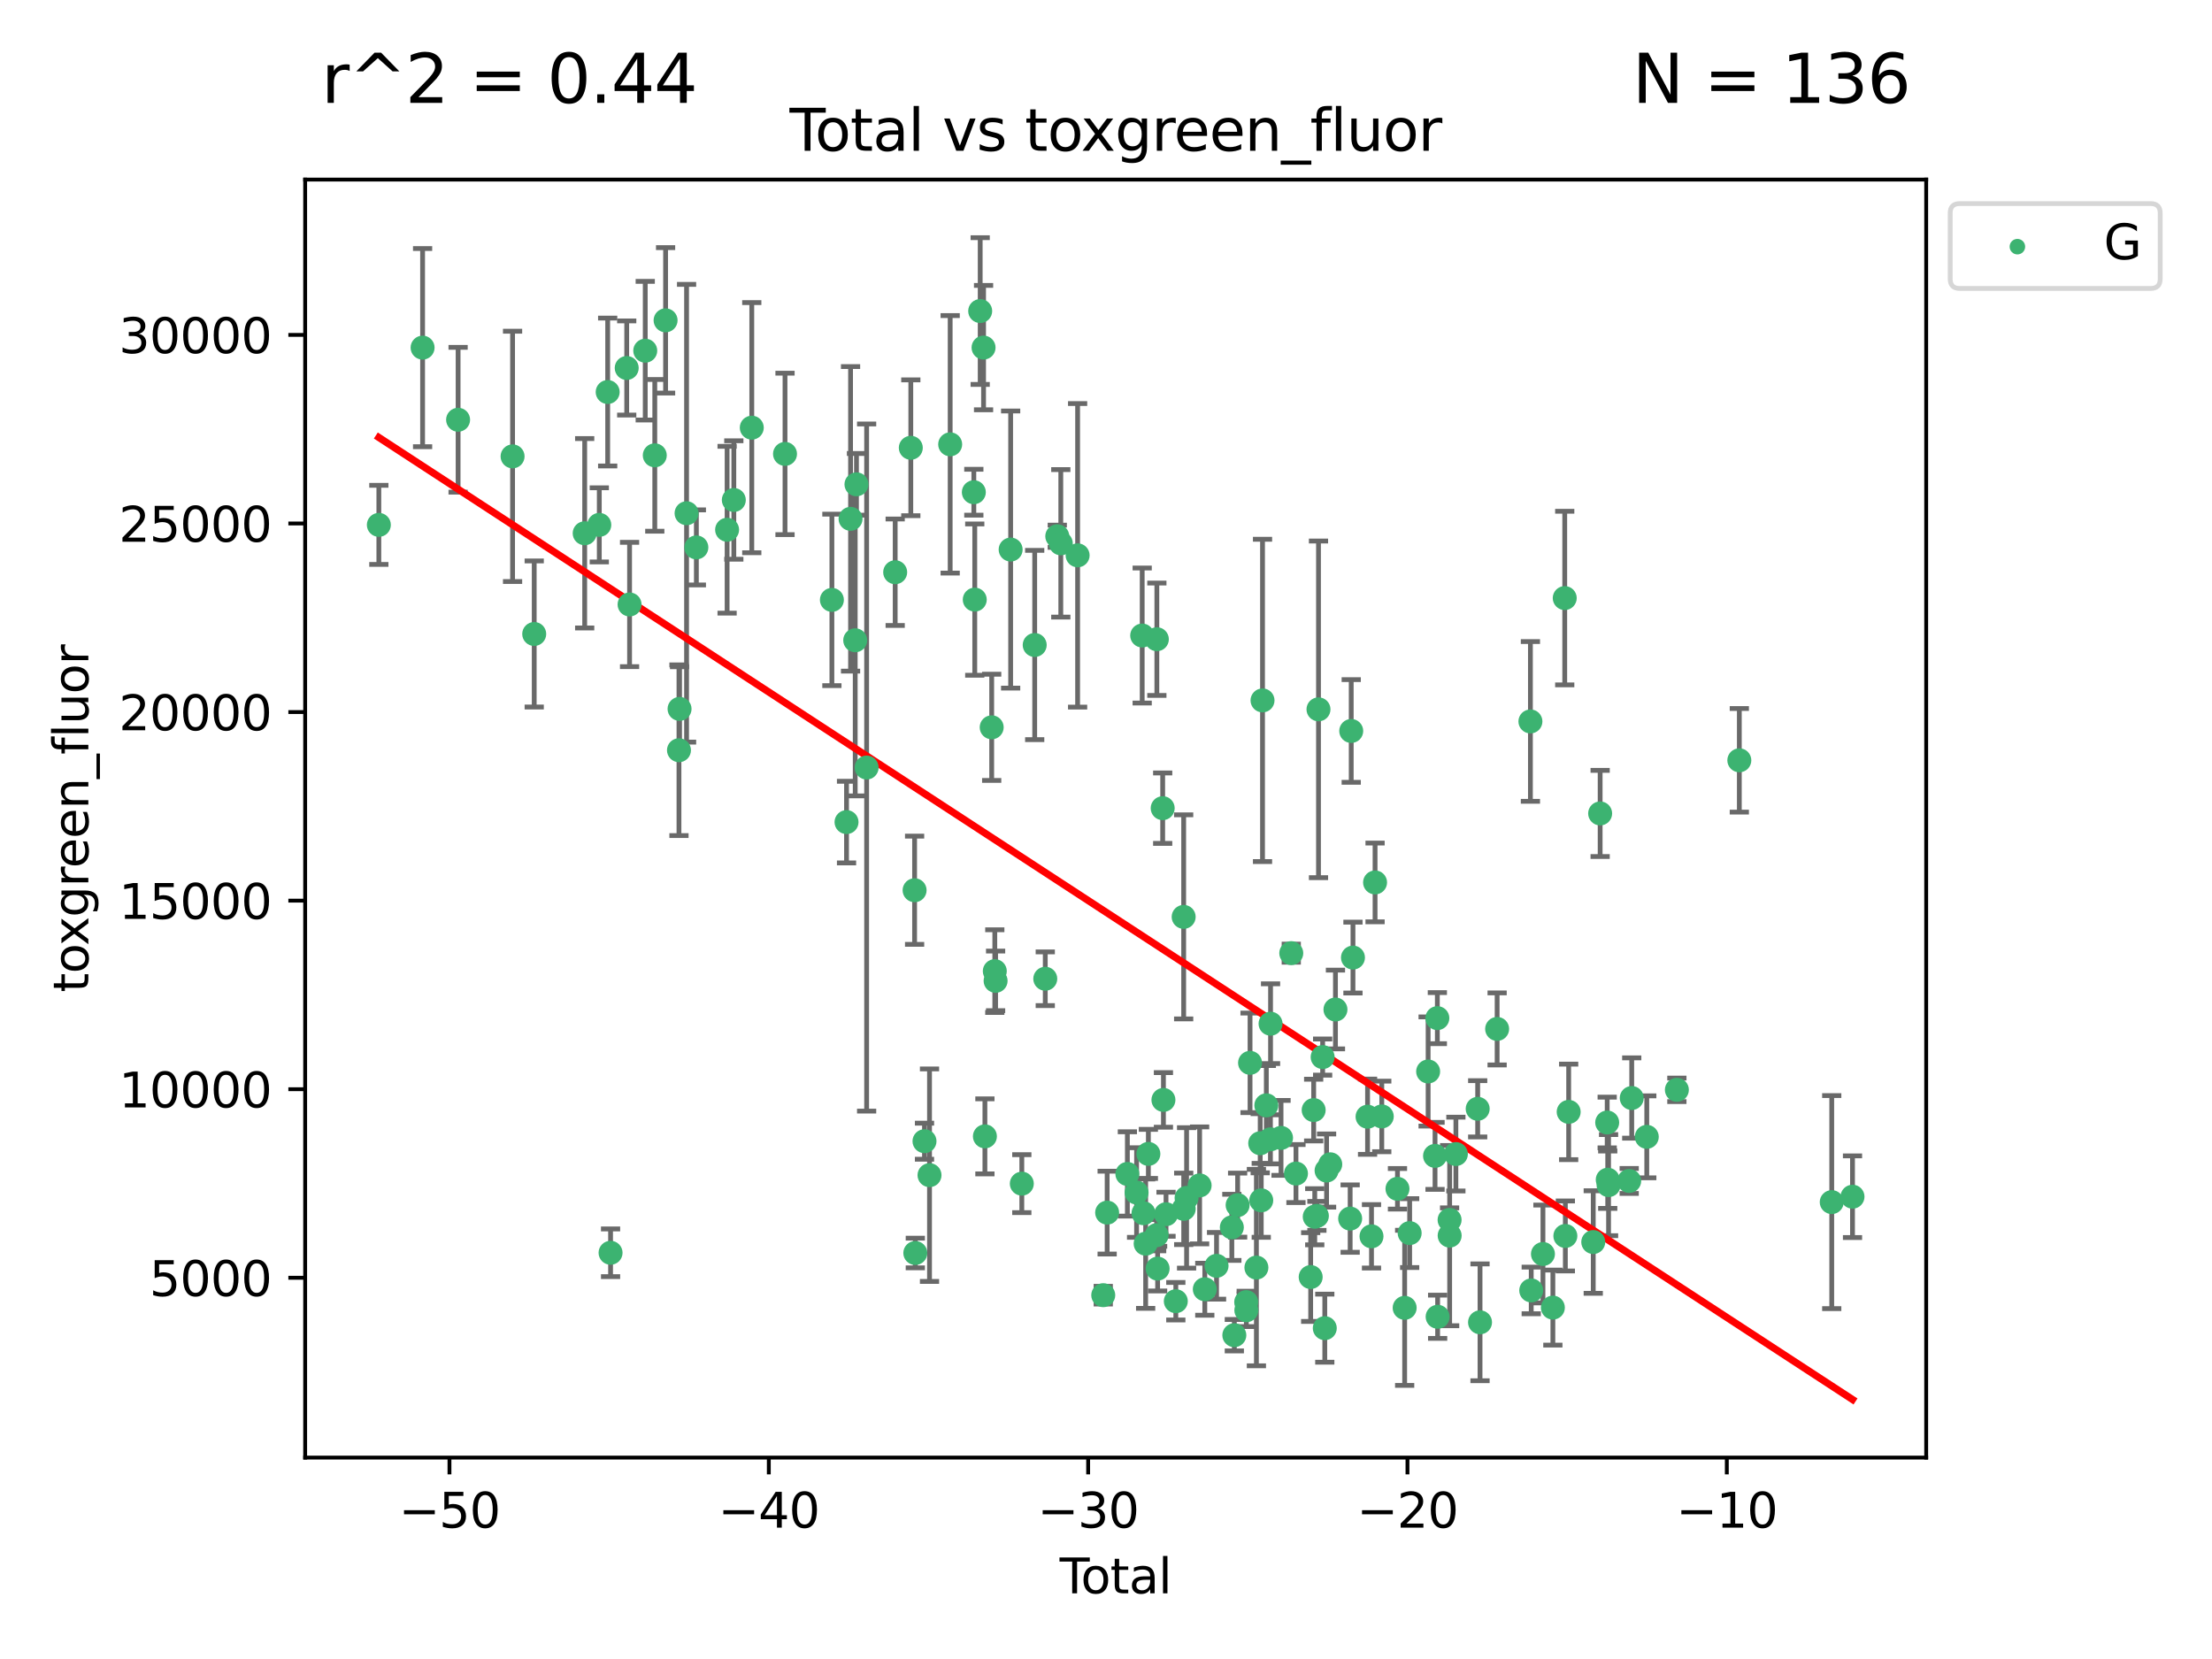 <?xml version="1.0" encoding="utf-8" standalone="no"?>
<!DOCTYPE svg PUBLIC "-//W3C//DTD SVG 1.1//EN"
  "http://www.w3.org/Graphics/SVG/1.1/DTD/svg11.dtd">
<svg xmlns:xlink="http://www.w3.org/1999/xlink" width="460.8pt" height="345.6pt" viewBox="0 0 460.8 345.6" xmlns="http://www.w3.org/2000/svg" version="1.1">
 <defs>
  <style type="text/css">*{stroke-linejoin: round; stroke-linecap: butt}</style>
 </defs>
 <g id="figure_1">
  <g id="patch_1">
   <path d="M 0 345.6 
L 460.8 345.6 
L 460.8 0 
L 0 0 
z
" style="fill: #ffffff"/>
  </g>
  <g id="axes_1">
   <g id="patch_2">
    <path d="M 63.571 303.64 
L 401.26 303.64 
L 401.26 37.411 
L 63.571 37.411 
z
" style="fill: #ffffff"/>
   </g>
   <g id="PathCollection_1">
    <defs>
     <path id="m8d058c45e7" d="M 0 1.118 
C 0.297 1.118 0.581 1 0.791 0.791 
C 1 0.581 1.118 0.297 1.118 0 
C 1.118 -0.297 1 -0.581 0.791 -0.791 
C 0.581 -1 0.297 -1.118 0 -1.118 
C -0.297 -1.118 -0.581 -1 -0.791 -0.791 
C -1 -0.581 -1.118 -0.297 -1.118 0 
C -1.118 0.297 -1 0.581 -0.791 0.791 
C -0.581 1 -0.297 1.118 0 1.118 
z
" style="stroke: #3cb371"/>
    </defs>
    <g clip-path="url(#pca4e35057e)">
     <use xlink:href="#m8d058c45e7" x="78.921" y="109.339" style="fill: #3cb371; stroke: #3cb371"/>
     <use xlink:href="#m8d058c45e7" x="88.034" y="72.416" style="fill: #3cb371; stroke: #3cb371"/>
     <use xlink:href="#m8d058c45e7" x="95.431" y="87.443" style="fill: #3cb371; stroke: #3cb371"/>
     <use xlink:href="#m8d058c45e7" x="106.779" y="95.07" style="fill: #3cb371; stroke: #3cb371"/>
     <use xlink:href="#m8d058c45e7" x="111.287" y="132.07" style="fill: #3cb371; stroke: #3cb371"/>
     <use xlink:href="#m8d058c45e7" x="121.8" y="111.089" style="fill: #3cb371; stroke: #3cb371"/>
     <use xlink:href="#m8d058c45e7" x="124.844" y="109.34" style="fill: #3cb371; stroke: #3cb371"/>
     <use xlink:href="#m8d058c45e7" x="126.591" y="81.665" style="fill: #3cb371; stroke: #3cb371"/>
     <use xlink:href="#m8d058c45e7" x="127.192" y="260.978" style="fill: #3cb371; stroke: #3cb371"/>
     <use xlink:href="#m8d058c45e7" x="130.556" y="76.66" style="fill: #3cb371; stroke: #3cb371"/>
     <use xlink:href="#m8d058c45e7" x="131.152" y="125.923" style="fill: #3cb371; stroke: #3cb371"/>
     <use xlink:href="#m8d058c45e7" x="134.417" y="73.056" style="fill: #3cb371; stroke: #3cb371"/>
     <use xlink:href="#m8d058c45e7" x="136.403" y="94.855" style="fill: #3cb371; stroke: #3cb371"/>
     <use xlink:href="#m8d058c45e7" x="138.654" y="66.733" style="fill: #3cb371; stroke: #3cb371"/>
     <use xlink:href="#m8d058c45e7" x="141.442" y="156.287" style="fill: #3cb371; stroke: #3cb371"/>
     <use xlink:href="#m8d058c45e7" x="141.564" y="147.675" style="fill: #3cb371; stroke: #3cb371"/>
     <use xlink:href="#m8d058c45e7" x="143.025" y="106.917" style="fill: #3cb371; stroke: #3cb371"/>
     <use xlink:href="#m8d058c45e7" x="145.066" y="114.035" style="fill: #3cb371; stroke: #3cb371"/>
     <use xlink:href="#m8d058c45e7" x="151.469" y="110.356" style="fill: #3cb371; stroke: #3cb371"/>
     <use xlink:href="#m8d058c45e7" x="152.868" y="104.157" style="fill: #3cb371; stroke: #3cb371"/>
     <use xlink:href="#m8d058c45e7" x="156.61" y="89.091" style="fill: #3cb371; stroke: #3cb371"/>
     <use xlink:href="#m8d058c45e7" x="163.533" y="94.558" style="fill: #3cb371; stroke: #3cb371"/>
     <use xlink:href="#m8d058c45e7" x="173.299" y="124.967" style="fill: #3cb371; stroke: #3cb371"/>
     <use xlink:href="#m8d058c45e7" x="176.348" y="171.257" style="fill: #3cb371; stroke: #3cb371"/>
     <use xlink:href="#m8d058c45e7" x="177.187" y="108.084" style="fill: #3cb371; stroke: #3cb371"/>
     <use xlink:href="#m8d058c45e7" x="178.157" y="133.381" style="fill: #3cb371; stroke: #3cb371"/>
     <use xlink:href="#m8d058c45e7" x="178.418" y="100.895" style="fill: #3cb371; stroke: #3cb371"/>
     <use xlink:href="#m8d058c45e7" x="180.535" y="159.892" style="fill: #3cb371; stroke: #3cb371"/>
     <use xlink:href="#m8d058c45e7" x="186.483" y="119.206" style="fill: #3cb371; stroke: #3cb371"/>
     <use xlink:href="#m8d058c45e7" x="189.737" y="93.283" style="fill: #3cb371; stroke: #3cb371"/>
     <use xlink:href="#m8d058c45e7" x="190.527" y="185.454" style="fill: #3cb371; stroke: #3cb371"/>
     <use xlink:href="#m8d058c45e7" x="190.676" y="261.023" style="fill: #3cb371; stroke: #3cb371"/>
     <use xlink:href="#m8d058c45e7" x="192.59" y="237.732" style="fill: #3cb371; stroke: #3cb371"/>
     <use xlink:href="#m8d058c45e7" x="193.635" y="244.808" style="fill: #3cb371; stroke: #3cb371"/>
     <use xlink:href="#m8d058c45e7" x="197.939" y="92.561" style="fill: #3cb371; stroke: #3cb371"/>
     <use xlink:href="#m8d058c45e7" x="202.868" y="102.539" style="fill: #3cb371; stroke: #3cb371"/>
     <use xlink:href="#m8d058c45e7" x="203.06" y="124.91" style="fill: #3cb371; stroke: #3cb371"/>
     <use xlink:href="#m8d058c45e7" x="204.192" y="64.797" style="fill: #3cb371; stroke: #3cb371"/>
     <use xlink:href="#m8d058c45e7" x="204.894" y="72.408" style="fill: #3cb371; stroke: #3cb371"/>
     <use xlink:href="#m8d058c45e7" x="205.174" y="236.723" style="fill: #3cb371; stroke: #3cb371"/>
     <use xlink:href="#m8d058c45e7" x="206.587" y="151.514" style="fill: #3cb371; stroke: #3cb371"/>
     <use xlink:href="#m8d058c45e7" x="207.235" y="202.303" style="fill: #3cb371; stroke: #3cb371"/>
     <use xlink:href="#m8d058c45e7" x="207.402" y="204.329" style="fill: #3cb371; stroke: #3cb371"/>
     <use xlink:href="#m8d058c45e7" x="210.536" y="114.482" style="fill: #3cb371; stroke: #3cb371"/>
     <use xlink:href="#m8d058c45e7" x="212.862" y="246.576" style="fill: #3cb371; stroke: #3cb371"/>
     <use xlink:href="#m8d058c45e7" x="215.547" y="134.366" style="fill: #3cb371; stroke: #3cb371"/>
     <use xlink:href="#m8d058c45e7" x="217.748" y="203.891" style="fill: #3cb371; stroke: #3cb371"/>
     <use xlink:href="#m8d058c45e7" x="220.251" y="111.707" style="fill: #3cb371; stroke: #3cb371"/>
     <use xlink:href="#m8d058c45e7" x="220.984" y="113.187" style="fill: #3cb371; stroke: #3cb371"/>
     <use xlink:href="#m8d058c45e7" x="224.488" y="115.686" style="fill: #3cb371; stroke: #3cb371"/>
     <use xlink:href="#m8d058c45e7" x="229.827" y="269.808" style="fill: #3cb371; stroke: #3cb371"/>
     <use xlink:href="#m8d058c45e7" x="230.639" y="252.609" style="fill: #3cb371; stroke: #3cb371"/>
     <use xlink:href="#m8d058c45e7" x="234.853" y="244.551" style="fill: #3cb371; stroke: #3cb371"/>
     <use xlink:href="#m8d058c45e7" x="236.771" y="248.427" style="fill: #3cb371; stroke: #3cb371"/>
     <use xlink:href="#m8d058c45e7" x="237.939" y="132.391" style="fill: #3cb371; stroke: #3cb371"/>
     <use xlink:href="#m8d058c45e7" x="238.211" y="252.736" style="fill: #3cb371; stroke: #3cb371"/>
     <use xlink:href="#m8d058c45e7" x="238.66" y="259.079" style="fill: #3cb371; stroke: #3cb371"/>
     <use xlink:href="#m8d058c45e7" x="239.227" y="240.378" style="fill: #3cb371; stroke: #3cb371"/>
     <use xlink:href="#m8d058c45e7" x="240.951" y="257.308" style="fill: #3cb371; stroke: #3cb371"/>
     <use xlink:href="#m8d058c45e7" x="240.994" y="133.163" style="fill: #3cb371; stroke: #3cb371"/>
     <use xlink:href="#m8d058c45e7" x="241.154" y="264.277" style="fill: #3cb371; stroke: #3cb371"/>
     <use xlink:href="#m8d058c45e7" x="242.209" y="168.357" style="fill: #3cb371; stroke: #3cb371"/>
     <use xlink:href="#m8d058c45e7" x="242.364" y="229.132" style="fill: #3cb371; stroke: #3cb371"/>
     <use xlink:href="#m8d058c45e7" x="242.905" y="252.946" style="fill: #3cb371; stroke: #3cb371"/>
     <use xlink:href="#m8d058c45e7" x="244.944" y="271.064" style="fill: #3cb371; stroke: #3cb371"/>
     <use xlink:href="#m8d058c45e7" x="246.579" y="191.002" style="fill: #3cb371; stroke: #3cb371"/>
     <use xlink:href="#m8d058c45e7" x="246.589" y="251.823" style="fill: #3cb371; stroke: #3cb371"/>
     <use xlink:href="#m8d058c45e7" x="247.187" y="249.543" style="fill: #3cb371; stroke: #3cb371"/>
     <use xlink:href="#m8d058c45e7" x="249.904" y="246.942" style="fill: #3cb371; stroke: #3cb371"/>
     <use xlink:href="#m8d058c45e7" x="250.982" y="268.57" style="fill: #3cb371; stroke: #3cb371"/>
     <use xlink:href="#m8d058c45e7" x="253.43" y="263.694" style="fill: #3cb371; stroke: #3cb371"/>
     <use xlink:href="#m8d058c45e7" x="256.614" y="255.678" style="fill: #3cb371; stroke: #3cb371"/>
     <use xlink:href="#m8d058c45e7" x="257.133" y="278.146" style="fill: #3cb371; stroke: #3cb371"/>
     <use xlink:href="#m8d058c45e7" x="257.82" y="251.047" style="fill: #3cb371; stroke: #3cb371"/>
     <use xlink:href="#m8d058c45e7" x="259.608" y="271.251" style="fill: #3cb371; stroke: #3cb371"/>
     <use xlink:href="#m8d058c45e7" x="259.636" y="272.952" style="fill: #3cb371; stroke: #3cb371"/>
     <use xlink:href="#m8d058c45e7" x="260.408" y="221.409" style="fill: #3cb371; stroke: #3cb371"/>
     <use xlink:href="#m8d058c45e7" x="261.731" y="264.06" style="fill: #3cb371; stroke: #3cb371"/>
     <use xlink:href="#m8d058c45e7" x="262.525" y="238.161" style="fill: #3cb371; stroke: #3cb371"/>
     <use xlink:href="#m8d058c45e7" x="262.741" y="250.055" style="fill: #3cb371; stroke: #3cb371"/>
     <use xlink:href="#m8d058c45e7" x="263.007" y="145.908" style="fill: #3cb371; stroke: #3cb371"/>
     <use xlink:href="#m8d058c45e7" x="263.801" y="230.26" style="fill: #3cb371; stroke: #3cb371"/>
     <use xlink:href="#m8d058c45e7" x="264.655" y="237.343" style="fill: #3cb371; stroke: #3cb371"/>
     <use xlink:href="#m8d058c45e7" x="264.68" y="213.255" style="fill: #3cb371; stroke: #3cb371"/>
     <use xlink:href="#m8d058c45e7" x="266.864" y="237.042" style="fill: #3cb371; stroke: #3cb371"/>
     <use xlink:href="#m8d058c45e7" x="268.995" y="198.557" style="fill: #3cb371; stroke: #3cb371"/>
     <use xlink:href="#m8d058c45e7" x="269.974" y="244.475" style="fill: #3cb371; stroke: #3cb371"/>
     <use xlink:href="#m8d058c45e7" x="273.038" y="266.031" style="fill: #3cb371; stroke: #3cb371"/>
     <use xlink:href="#m8d058c45e7" x="273.661" y="231.247" style="fill: #3cb371; stroke: #3cb371"/>
     <use xlink:href="#m8d058c45e7" x="273.885" y="253.472" style="fill: #3cb371; stroke: #3cb371"/>
     <use xlink:href="#m8d058c45e7" x="274.332" y="253.293" style="fill: #3cb371; stroke: #3cb371"/>
     <use xlink:href="#m8d058c45e7" x="274.666" y="147.769" style="fill: #3cb371; stroke: #3cb371"/>
     <use xlink:href="#m8d058c45e7" x="275.53" y="220.208" style="fill: #3cb371; stroke: #3cb371"/>
     <use xlink:href="#m8d058c45e7" x="275.977" y="276.682" style="fill: #3cb371; stroke: #3cb371"/>
     <use xlink:href="#m8d058c45e7" x="276.351" y="243.846" style="fill: #3cb371; stroke: #3cb371"/>
     <use xlink:href="#m8d058c45e7" x="277.118" y="242.543" style="fill: #3cb371; stroke: #3cb371"/>
     <use xlink:href="#m8d058c45e7" x="278.2" y="210.296" style="fill: #3cb371; stroke: #3cb371"/>
     <use xlink:href="#m8d058c45e7" x="281.262" y="253.854" style="fill: #3cb371; stroke: #3cb371"/>
     <use xlink:href="#m8d058c45e7" x="281.485" y="152.275" style="fill: #3cb371; stroke: #3cb371"/>
     <use xlink:href="#m8d058c45e7" x="281.846" y="199.481" style="fill: #3cb371; stroke: #3cb371"/>
     <use xlink:href="#m8d058c45e7" x="284.888" y="232.628" style="fill: #3cb371; stroke: #3cb371"/>
     <use xlink:href="#m8d058c45e7" x="285.709" y="257.552" style="fill: #3cb371; stroke: #3cb371"/>
     <use xlink:href="#m8d058c45e7" x="286.452" y="183.828" style="fill: #3cb371; stroke: #3cb371"/>
     <use xlink:href="#m8d058c45e7" x="287.849" y="232.573" style="fill: #3cb371; stroke: #3cb371"/>
     <use xlink:href="#m8d058c45e7" x="291.12" y="247.651" style="fill: #3cb371; stroke: #3cb371"/>
     <use xlink:href="#m8d058c45e7" x="292.616" y="272.446" style="fill: #3cb371; stroke: #3cb371"/>
     <use xlink:href="#m8d058c45e7" x="293.657" y="256.878" style="fill: #3cb371; stroke: #3cb371"/>
     <use xlink:href="#m8d058c45e7" x="297.507" y="223.21" style="fill: #3cb371; stroke: #3cb371"/>
     <use xlink:href="#m8d058c45e7" x="298.946" y="240.792" style="fill: #3cb371; stroke: #3cb371"/>
     <use xlink:href="#m8d058c45e7" x="299.425" y="212.097" style="fill: #3cb371; stroke: #3cb371"/>
     <use xlink:href="#m8d058c45e7" x="299.487" y="274.308" style="fill: #3cb371; stroke: #3cb371"/>
     <use xlink:href="#m8d058c45e7" x="301.976" y="254.128" style="fill: #3cb371; stroke: #3cb371"/>
     <use xlink:href="#m8d058c45e7" x="301.99" y="257.399" style="fill: #3cb371; stroke: #3cb371"/>
     <use xlink:href="#m8d058c45e7" x="303.287" y="240.415" style="fill: #3cb371; stroke: #3cb371"/>
     <use xlink:href="#m8d058c45e7" x="307.829" y="230.984" style="fill: #3cb371; stroke: #3cb371"/>
     <use xlink:href="#m8d058c45e7" x="308.317" y="275.462" style="fill: #3cb371; stroke: #3cb371"/>
     <use xlink:href="#m8d058c45e7" x="311.88" y="214.345" style="fill: #3cb371; stroke: #3cb371"/>
     <use xlink:href="#m8d058c45e7" x="318.814" y="150.289" style="fill: #3cb371; stroke: #3cb371"/>
     <use xlink:href="#m8d058c45e7" x="318.983" y="268.82" style="fill: #3cb371; stroke: #3cb371"/>
     <use xlink:href="#m8d058c45e7" x="321.424" y="261.23" style="fill: #3cb371; stroke: #3cb371"/>
     <use xlink:href="#m8d058c45e7" x="323.49" y="272.396" style="fill: #3cb371; stroke: #3cb371"/>
     <use xlink:href="#m8d058c45e7" x="325.963" y="124.59" style="fill: #3cb371; stroke: #3cb371"/>
     <use xlink:href="#m8d058c45e7" x="326.092" y="257.473" style="fill: #3cb371; stroke: #3cb371"/>
     <use xlink:href="#m8d058c45e7" x="326.783" y="231.624" style="fill: #3cb371; stroke: #3cb371"/>
     <use xlink:href="#m8d058c45e7" x="331.904" y="258.741" style="fill: #3cb371; stroke: #3cb371"/>
     <use xlink:href="#m8d058c45e7" x="333.34" y="169.455" style="fill: #3cb371; stroke: #3cb371"/>
     <use xlink:href="#m8d058c45e7" x="334.808" y="233.839" style="fill: #3cb371; stroke: #3cb371"/>
     <use xlink:href="#m8d058c45e7" x="334.921" y="245.754" style="fill: #3cb371; stroke: #3cb371"/>
     <use xlink:href="#m8d058c45e7" x="335.094" y="246.882" style="fill: #3cb371; stroke: #3cb371"/>
     <use xlink:href="#m8d058c45e7" x="339.39" y="246.014" style="fill: #3cb371; stroke: #3cb371"/>
     <use xlink:href="#m8d058c45e7" x="339.921" y="228.736" style="fill: #3cb371; stroke: #3cb371"/>
     <use xlink:href="#m8d058c45e7" x="343.055" y="236.824" style="fill: #3cb371; stroke: #3cb371"/>
     <use xlink:href="#m8d058c45e7" x="349.323" y="227.031" style="fill: #3cb371; stroke: #3cb371"/>
     <use xlink:href="#m8d058c45e7" x="362.334" y="158.387" style="fill: #3cb371; stroke: #3cb371"/>
     <use xlink:href="#m8d058c45e7" x="381.585" y="250.421" style="fill: #3cb371; stroke: #3cb371"/>
     <use xlink:href="#m8d058c45e7" x="385.911" y="249.295" style="fill: #3cb371; stroke: #3cb371"/>
    </g>
   </g>
   <g id="matplotlib.axis_1">
    <g id="xtick_1">
     <g id="line2d_1">
      <defs>
       <path id="mf60fcb4763" d="M 0 0 
L 0 3.5 
" style="stroke: #000000; stroke-width: 0.8"/>
      </defs>
      <g>
       <use xlink:href="#mf60fcb4763" x="93.632" y="303.64" style="stroke: #000000; stroke-width: 0.8"/>
      </g>
     </g>
     <g id="text_1">
      <!-- −50 -->
      <g transform="translate(83.08 318.238)scale(0.1 -0.1)">
       <defs>
        <path id="DejaVuSans-2212" d="M 678 2272 
L 4684 2272 
L 4684 1741 
L 678 1741 
L 678 2272 
z
" transform="scale(0.016)"/>
        <path id="DejaVuSans-35" d="M 691 4666 
L 3169 4666 
L 3169 4134 
L 1269 4134 
L 1269 2991 
Q 1406 3038 1543 3061 
Q 1681 3084 1819 3084 
Q 2600 3084 3056 2656 
Q 3513 2228 3513 1497 
Q 3513 744 3044 326 
Q 2575 -91 1722 -91 
Q 1428 -91 1123 -41 
Q 819 9 494 109 
L 494 744 
Q 775 591 1075 516 
Q 1375 441 1709 441 
Q 2250 441 2565 725 
Q 2881 1009 2881 1497 
Q 2881 1984 2565 2268 
Q 2250 2553 1709 2553 
Q 1456 2553 1204 2497 
Q 953 2441 691 2322 
L 691 4666 
z
" transform="scale(0.016)"/>
        <path id="DejaVuSans-30" d="M 2034 4250 
Q 1547 4250 1301 3770 
Q 1056 3291 1056 2328 
Q 1056 1369 1301 889 
Q 1547 409 2034 409 
Q 2525 409 2770 889 
Q 3016 1369 3016 2328 
Q 3016 3291 2770 3770 
Q 2525 4250 2034 4250 
z
M 2034 4750 
Q 2819 4750 3233 4129 
Q 3647 3509 3647 2328 
Q 3647 1150 3233 529 
Q 2819 -91 2034 -91 
Q 1250 -91 836 529 
Q 422 1150 422 2328 
Q 422 3509 836 4129 
Q 1250 4750 2034 4750 
z
" transform="scale(0.016)"/>
       </defs>
       <use xlink:href="#DejaVuSans-2212"/>
       <use xlink:href="#DejaVuSans-35" x="83.789"/>
       <use xlink:href="#DejaVuSans-30" x="147.412"/>
      </g>
     </g>
    </g>
    <g id="xtick_2">
     <g id="line2d_2">
      <g>
       <use xlink:href="#mf60fcb4763" x="160.156" y="303.64" style="stroke: #000000; stroke-width: 0.8"/>
      </g>
     </g>
     <g id="text_2">
      <!-- −40 -->
      <g transform="translate(149.604 318.238)scale(0.1 -0.1)">
       <defs>
        <path id="DejaVuSans-34" d="M 2419 4116 
L 825 1625 
L 2419 1625 
L 2419 4116 
z
M 2253 4666 
L 3047 4666 
L 3047 1625 
L 3713 1625 
L 3713 1100 
L 3047 1100 
L 3047 0 
L 2419 0 
L 2419 1100 
L 313 1100 
L 313 1709 
L 2253 4666 
z
" transform="scale(0.016)"/>
       </defs>
       <use xlink:href="#DejaVuSans-2212"/>
       <use xlink:href="#DejaVuSans-34" x="83.789"/>
       <use xlink:href="#DejaVuSans-30" x="147.412"/>
      </g>
     </g>
    </g>
    <g id="xtick_3">
     <g id="line2d_3">
      <g>
       <use xlink:href="#mf60fcb4763" x="226.68" y="303.64" style="stroke: #000000; stroke-width: 0.8"/>
      </g>
     </g>
     <g id="text_3">
      <!-- −30 -->
      <g transform="translate(216.127 318.238)scale(0.1 -0.1)">
       <defs>
        <path id="DejaVuSans-33" d="M 2597 2516 
Q 3050 2419 3304 2112 
Q 3559 1806 3559 1356 
Q 3559 666 3084 287 
Q 2609 -91 1734 -91 
Q 1441 -91 1130 -33 
Q 819 25 488 141 
L 488 750 
Q 750 597 1062 519 
Q 1375 441 1716 441 
Q 2309 441 2620 675 
Q 2931 909 2931 1356 
Q 2931 1769 2642 2001 
Q 2353 2234 1838 2234 
L 1294 2234 
L 1294 2753 
L 1863 2753 
Q 2328 2753 2575 2939 
Q 2822 3125 2822 3475 
Q 2822 3834 2567 4026 
Q 2313 4219 1838 4219 
Q 1578 4219 1281 4162 
Q 984 4106 628 3988 
L 628 4550 
Q 988 4650 1302 4700 
Q 1616 4750 1894 4750 
Q 2613 4750 3031 4423 
Q 3450 4097 3450 3541 
Q 3450 3153 3228 2886 
Q 3006 2619 2597 2516 
z
" transform="scale(0.016)"/>
       </defs>
       <use xlink:href="#DejaVuSans-2212"/>
       <use xlink:href="#DejaVuSans-33" x="83.789"/>
       <use xlink:href="#DejaVuSans-30" x="147.412"/>
      </g>
     </g>
    </g>
    <g id="xtick_4">
     <g id="line2d_4">
      <g>
       <use xlink:href="#mf60fcb4763" x="293.203" y="303.64" style="stroke: #000000; stroke-width: 0.8"/>
      </g>
     </g>
     <g id="text_4">
      <!-- −20 -->
      <g transform="translate(282.651 318.238)scale(0.1 -0.1)">
       <defs>
        <path id="DejaVuSans-32" d="M 1228 531 
L 3431 531 
L 3431 0 
L 469 0 
L 469 531 
Q 828 903 1448 1529 
Q 2069 2156 2228 2338 
Q 2531 2678 2651 2914 
Q 2772 3150 2772 3378 
Q 2772 3750 2511 3984 
Q 2250 4219 1831 4219 
Q 1534 4219 1204 4116 
Q 875 4013 500 3803 
L 500 4441 
Q 881 4594 1212 4672 
Q 1544 4750 1819 4750 
Q 2544 4750 2975 4387 
Q 3406 4025 3406 3419 
Q 3406 3131 3298 2873 
Q 3191 2616 2906 2266 
Q 2828 2175 2409 1742 
Q 1991 1309 1228 531 
z
" transform="scale(0.016)"/>
       </defs>
       <use xlink:href="#DejaVuSans-2212"/>
       <use xlink:href="#DejaVuSans-32" x="83.789"/>
       <use xlink:href="#DejaVuSans-30" x="147.412"/>
      </g>
     </g>
    </g>
    <g id="xtick_5">
     <g id="line2d_5">
      <g>
       <use xlink:href="#mf60fcb4763" x="359.727" y="303.64" style="stroke: #000000; stroke-width: 0.8"/>
      </g>
     </g>
     <g id="text_5">
      <!-- −10 -->
      <g transform="translate(349.174 318.238)scale(0.1 -0.1)">
       <defs>
        <path id="DejaVuSans-31" d="M 794 531 
L 1825 531 
L 1825 4091 
L 703 3866 
L 703 4441 
L 1819 4666 
L 2450 4666 
L 2450 531 
L 3481 531 
L 3481 0 
L 794 0 
L 794 531 
z
" transform="scale(0.016)"/>
       </defs>
       <use xlink:href="#DejaVuSans-2212"/>
       <use xlink:href="#DejaVuSans-31" x="83.789"/>
       <use xlink:href="#DejaVuSans-30" x="147.412"/>
      </g>
     </g>
    </g>
    <g id="text_6">
     <!-- Total -->
     <g transform="translate(220.739 331.917)scale(0.1 -0.1)">
      <defs>
       <path id="DejaVuSans-54" d="M -19 4666 
L 3928 4666 
L 3928 4134 
L 2272 4134 
L 2272 0 
L 1638 0 
L 1638 4134 
L -19 4134 
L -19 4666 
z
" transform="scale(0.016)"/>
       <path id="DejaVuSans-6f" d="M 1959 3097 
Q 1497 3097 1228 2736 
Q 959 2375 959 1747 
Q 959 1119 1226 758 
Q 1494 397 1959 397 
Q 2419 397 2687 759 
Q 2956 1122 2956 1747 
Q 2956 2369 2687 2733 
Q 2419 3097 1959 3097 
z
M 1959 3584 
Q 2709 3584 3137 3096 
Q 3566 2609 3566 1747 
Q 3566 888 3137 398 
Q 2709 -91 1959 -91 
Q 1206 -91 779 398 
Q 353 888 353 1747 
Q 353 2609 779 3096 
Q 1206 3584 1959 3584 
z
" transform="scale(0.016)"/>
       <path id="DejaVuSans-74" d="M 1172 4494 
L 1172 3500 
L 2356 3500 
L 2356 3053 
L 1172 3053 
L 1172 1153 
Q 1172 725 1289 603 
Q 1406 481 1766 481 
L 2356 481 
L 2356 0 
L 1766 0 
Q 1100 0 847 248 
Q 594 497 594 1153 
L 594 3053 
L 172 3053 
L 172 3500 
L 594 3500 
L 594 4494 
L 1172 4494 
z
" transform="scale(0.016)"/>
       <path id="DejaVuSans-61" d="M 2194 1759 
Q 1497 1759 1228 1600 
Q 959 1441 959 1056 
Q 959 750 1161 570 
Q 1363 391 1709 391 
Q 2188 391 2477 730 
Q 2766 1069 2766 1631 
L 2766 1759 
L 2194 1759 
z
M 3341 1997 
L 3341 0 
L 2766 0 
L 2766 531 
Q 2569 213 2275 61 
Q 1981 -91 1556 -91 
Q 1019 -91 701 211 
Q 384 513 384 1019 
Q 384 1609 779 1909 
Q 1175 2209 1959 2209 
L 2766 2209 
L 2766 2266 
Q 2766 2663 2505 2880 
Q 2244 3097 1772 3097 
Q 1472 3097 1187 3025 
Q 903 2953 641 2809 
L 641 3341 
Q 956 3463 1253 3523 
Q 1550 3584 1831 3584 
Q 2591 3584 2966 3190 
Q 3341 2797 3341 1997 
z
" transform="scale(0.016)"/>
       <path id="DejaVuSans-6c" d="M 603 4863 
L 1178 4863 
L 1178 0 
L 603 0 
L 603 4863 
z
" transform="scale(0.016)"/>
      </defs>
      <use xlink:href="#DejaVuSans-54"/>
      <use xlink:href="#DejaVuSans-6f" x="44.084"/>
      <use xlink:href="#DejaVuSans-74" x="105.266"/>
      <use xlink:href="#DejaVuSans-61" x="144.475"/>
      <use xlink:href="#DejaVuSans-6c" x="205.754"/>
     </g>
    </g>
   </g>
   <g id="matplotlib.axis_2">
    <g id="ytick_1">
     <g id="line2d_6">
      <defs>
       <path id="m9d1138a24a" d="M 0 0 
L -3.5 0 
" style="stroke: #000000; stroke-width: 0.8"/>
      </defs>
      <g>
       <use xlink:href="#m9d1138a24a" x="63.571" y="266.183" style="stroke: #000000; stroke-width: 0.8"/>
      </g>
     </g>
     <g id="text_7">
      <!-- 5000 -->
      <g transform="translate(31.121 269.982)scale(0.1 -0.1)">
       <use xlink:href="#DejaVuSans-35"/>
       <use xlink:href="#DejaVuSans-30" x="63.623"/>
       <use xlink:href="#DejaVuSans-30" x="127.246"/>
       <use xlink:href="#DejaVuSans-30" x="190.869"/>
      </g>
     </g>
    </g>
    <g id="ytick_2">
     <g id="line2d_7">
      <g>
       <use xlink:href="#m9d1138a24a" x="63.571" y="226.899" style="stroke: #000000; stroke-width: 0.8"/>
      </g>
     </g>
     <g id="text_8">
      <!-- 10000 -->
      <g transform="translate(24.759 230.698)scale(0.1 -0.1)">
       <use xlink:href="#DejaVuSans-31"/>
       <use xlink:href="#DejaVuSans-30" x="63.623"/>
       <use xlink:href="#DejaVuSans-30" x="127.246"/>
       <use xlink:href="#DejaVuSans-30" x="190.869"/>
       <use xlink:href="#DejaVuSans-30" x="254.492"/>
      </g>
     </g>
    </g>
    <g id="ytick_3">
     <g id="line2d_8">
      <g>
       <use xlink:href="#m9d1138a24a" x="63.571" y="187.616" style="stroke: #000000; stroke-width: 0.8"/>
      </g>
     </g>
     <g id="text_9">
      <!-- 15000 -->
      <g transform="translate(24.759 191.415)scale(0.1 -0.1)">
       <use xlink:href="#DejaVuSans-31"/>
       <use xlink:href="#DejaVuSans-35" x="63.623"/>
       <use xlink:href="#DejaVuSans-30" x="127.246"/>
       <use xlink:href="#DejaVuSans-30" x="190.869"/>
       <use xlink:href="#DejaVuSans-30" x="254.492"/>
      </g>
     </g>
    </g>
    <g id="ytick_4">
     <g id="line2d_9">
      <g>
       <use xlink:href="#m9d1138a24a" x="63.571" y="148.332" style="stroke: #000000; stroke-width: 0.8"/>
      </g>
     </g>
     <g id="text_10">
      <!-- 20000 -->
      <g transform="translate(24.759 152.131)scale(0.1 -0.1)">
       <use xlink:href="#DejaVuSans-32"/>
       <use xlink:href="#DejaVuSans-30" x="63.623"/>
       <use xlink:href="#DejaVuSans-30" x="127.246"/>
       <use xlink:href="#DejaVuSans-30" x="190.869"/>
       <use xlink:href="#DejaVuSans-30" x="254.492"/>
      </g>
     </g>
    </g>
    <g id="ytick_5">
     <g id="line2d_10">
      <g>
       <use xlink:href="#m9d1138a24a" x="63.571" y="109.048" style="stroke: #000000; stroke-width: 0.8"/>
      </g>
     </g>
     <g id="text_11">
      <!-- 25000 -->
      <g transform="translate(24.759 112.847)scale(0.1 -0.1)">
       <use xlink:href="#DejaVuSans-32"/>
       <use xlink:href="#DejaVuSans-35" x="63.623"/>
       <use xlink:href="#DejaVuSans-30" x="127.246"/>
       <use xlink:href="#DejaVuSans-30" x="190.869"/>
       <use xlink:href="#DejaVuSans-30" x="254.492"/>
      </g>
     </g>
    </g>
    <g id="ytick_6">
     <g id="line2d_11">
      <g>
       <use xlink:href="#m9d1138a24a" x="63.571" y="69.765" style="stroke: #000000; stroke-width: 0.8"/>
      </g>
     </g>
     <g id="text_12">
      <!-- 30000 -->
      <g transform="translate(24.759 73.564)scale(0.1 -0.1)">
       <use xlink:href="#DejaVuSans-33"/>
       <use xlink:href="#DejaVuSans-30" x="63.623"/>
       <use xlink:href="#DejaVuSans-30" x="127.246"/>
       <use xlink:href="#DejaVuSans-30" x="190.869"/>
       <use xlink:href="#DejaVuSans-30" x="254.492"/>
      </g>
     </g>
    </g>
    <g id="text_13">
     <!-- toxgreen_fluor -->
     <g transform="translate(18.401 206.72)rotate(-90)scale(0.1 -0.1)">
      <defs>
       <path id="DejaVuSans-78" d="M 3513 3500 
L 2247 1797 
L 3578 0 
L 2900 0 
L 1881 1375 
L 863 0 
L 184 0 
L 1544 1831 
L 300 3500 
L 978 3500 
L 1906 2253 
L 2834 3500 
L 3513 3500 
z
" transform="scale(0.016)"/>
       <path id="DejaVuSans-67" d="M 2906 1791 
Q 2906 2416 2648 2759 
Q 2391 3103 1925 3103 
Q 1463 3103 1205 2759 
Q 947 2416 947 1791 
Q 947 1169 1205 825 
Q 1463 481 1925 481 
Q 2391 481 2648 825 
Q 2906 1169 2906 1791 
z
M 3481 434 
Q 3481 -459 3084 -895 
Q 2688 -1331 1869 -1331 
Q 1566 -1331 1297 -1286 
Q 1028 -1241 775 -1147 
L 775 -588 
Q 1028 -725 1275 -790 
Q 1522 -856 1778 -856 
Q 2344 -856 2625 -561 
Q 2906 -266 2906 331 
L 2906 616 
Q 2728 306 2450 153 
Q 2172 0 1784 0 
Q 1141 0 747 490 
Q 353 981 353 1791 
Q 353 2603 747 3093 
Q 1141 3584 1784 3584 
Q 2172 3584 2450 3431 
Q 2728 3278 2906 2969 
L 2906 3500 
L 3481 3500 
L 3481 434 
z
" transform="scale(0.016)"/>
       <path id="DejaVuSans-72" d="M 2631 2963 
Q 2534 3019 2420 3045 
Q 2306 3072 2169 3072 
Q 1681 3072 1420 2755 
Q 1159 2438 1159 1844 
L 1159 0 
L 581 0 
L 581 3500 
L 1159 3500 
L 1159 2956 
Q 1341 3275 1631 3429 
Q 1922 3584 2338 3584 
Q 2397 3584 2469 3576 
Q 2541 3569 2628 3553 
L 2631 2963 
z
" transform="scale(0.016)"/>
       <path id="DejaVuSans-65" d="M 3597 1894 
L 3597 1613 
L 953 1613 
Q 991 1019 1311 708 
Q 1631 397 2203 397 
Q 2534 397 2845 478 
Q 3156 559 3463 722 
L 3463 178 
Q 3153 47 2828 -22 
Q 2503 -91 2169 -91 
Q 1331 -91 842 396 
Q 353 884 353 1716 
Q 353 2575 817 3079 
Q 1281 3584 2069 3584 
Q 2775 3584 3186 3129 
Q 3597 2675 3597 1894 
z
M 3022 2063 
Q 3016 2534 2758 2815 
Q 2500 3097 2075 3097 
Q 1594 3097 1305 2825 
Q 1016 2553 972 2059 
L 3022 2063 
z
" transform="scale(0.016)"/>
       <path id="DejaVuSans-6e" d="M 3513 2113 
L 3513 0 
L 2938 0 
L 2938 2094 
Q 2938 2591 2744 2837 
Q 2550 3084 2163 3084 
Q 1697 3084 1428 2787 
Q 1159 2491 1159 1978 
L 1159 0 
L 581 0 
L 581 3500 
L 1159 3500 
L 1159 2956 
Q 1366 3272 1645 3428 
Q 1925 3584 2291 3584 
Q 2894 3584 3203 3211 
Q 3513 2838 3513 2113 
z
" transform="scale(0.016)"/>
       <path id="DejaVuSans-5f" d="M 3263 -1063 
L 3263 -1509 
L -63 -1509 
L -63 -1063 
L 3263 -1063 
z
" transform="scale(0.016)"/>
       <path id="DejaVuSans-66" d="M 2375 4863 
L 2375 4384 
L 1825 4384 
Q 1516 4384 1395 4259 
Q 1275 4134 1275 3809 
L 1275 3500 
L 2222 3500 
L 2222 3053 
L 1275 3053 
L 1275 0 
L 697 0 
L 697 3053 
L 147 3053 
L 147 3500 
L 697 3500 
L 697 3744 
Q 697 4328 969 4595 
Q 1241 4863 1831 4863 
L 2375 4863 
z
" transform="scale(0.016)"/>
       <path id="DejaVuSans-75" d="M 544 1381 
L 544 3500 
L 1119 3500 
L 1119 1403 
Q 1119 906 1312 657 
Q 1506 409 1894 409 
Q 2359 409 2629 706 
Q 2900 1003 2900 1516 
L 2900 3500 
L 3475 3500 
L 3475 0 
L 2900 0 
L 2900 538 
Q 2691 219 2414 64 
Q 2138 -91 1772 -91 
Q 1169 -91 856 284 
Q 544 659 544 1381 
z
M 1991 3584 
L 1991 3584 
z
" transform="scale(0.016)"/>
      </defs>
      <use xlink:href="#DejaVuSans-74"/>
      <use xlink:href="#DejaVuSans-6f" x="39.209"/>
      <use xlink:href="#DejaVuSans-78" x="97.266"/>
      <use xlink:href="#DejaVuSans-67" x="156.445"/>
      <use xlink:href="#DejaVuSans-72" x="219.922"/>
      <use xlink:href="#DejaVuSans-65" x="258.785"/>
      <use xlink:href="#DejaVuSans-65" x="320.309"/>
      <use xlink:href="#DejaVuSans-6e" x="381.832"/>
      <use xlink:href="#DejaVuSans-5f" x="445.211"/>
      <use xlink:href="#DejaVuSans-66" x="495.211"/>
      <use xlink:href="#DejaVuSans-6c" x="530.416"/>
      <use xlink:href="#DejaVuSans-75" x="558.199"/>
      <use xlink:href="#DejaVuSans-6f" x="621.578"/>
      <use xlink:href="#DejaVuSans-72" x="682.76"/>
     </g>
    </g>
   </g>
   <g id="LineCollection_1">
    <path d="M 78.921 117.575 
L 78.921 101.102 
" clip-path="url(#pca4e35057e)" style="fill: none; stroke: #696969"/>
    <path d="M 88.034 93.057 
L 88.034 51.775 
" clip-path="url(#pca4e35057e)" style="fill: none; stroke: #696969"/>
    <path d="M 95.431 102.526 
L 95.431 72.359 
" clip-path="url(#pca4e35057e)" style="fill: none; stroke: #696969"/>
    <path d="M 106.779 121.141 
L 106.779 68.999 
" clip-path="url(#pca4e35057e)" style="fill: none; stroke: #696969"/>
    <path d="M 111.287 147.285 
L 111.287 116.854 
" clip-path="url(#pca4e35057e)" style="fill: none; stroke: #696969"/>
    <path d="M 121.8 130.82 
L 121.8 91.359 
" clip-path="url(#pca4e35057e)" style="fill: none; stroke: #696969"/>
    <path d="M 124.844 117.064 
L 124.844 101.617 
" clip-path="url(#pca4e35057e)" style="fill: none; stroke: #696969"/>
    <path d="M 126.591 97.068 
L 126.591 66.262 
" clip-path="url(#pca4e35057e)" style="fill: none; stroke: #696969"/>
    <path d="M 127.192 265.947 
L 127.192 256.009 
" clip-path="url(#pca4e35057e)" style="fill: none; stroke: #696969"/>
    <path d="M 130.556 86.466 
L 130.556 66.853 
" clip-path="url(#pca4e35057e)" style="fill: none; stroke: #696969"/>
    <path d="M 131.152 138.869 
L 131.152 112.976 
" clip-path="url(#pca4e35057e)" style="fill: none; stroke: #696969"/>
    <path d="M 134.417 87.499 
L 134.417 58.613 
" clip-path="url(#pca4e35057e)" style="fill: none; stroke: #696969"/>
    <path d="M 136.403 110.658 
L 136.403 79.053 
" clip-path="url(#pca4e35057e)" style="fill: none; stroke: #696969"/>
    <path d="M 138.654 81.881 
L 138.654 51.584 
" clip-path="url(#pca4e35057e)" style="fill: none; stroke: #696969"/>
    <path d="M 141.442 174.063 
L 141.442 138.512 
" clip-path="url(#pca4e35057e)" style="fill: none; stroke: #696969"/>
    <path d="M 141.564 156.455 
L 141.564 138.896 
" clip-path="url(#pca4e35057e)" style="fill: none; stroke: #696969"/>
    <path d="M 143.025 154.595 
L 143.025 59.239 
" clip-path="url(#pca4e35057e)" style="fill: none; stroke: #696969"/>
    <path d="M 145.066 121.85 
L 145.066 106.219 
" clip-path="url(#pca4e35057e)" style="fill: none; stroke: #696969"/>
    <path d="M 151.469 127.731 
L 151.469 92.981 
" clip-path="url(#pca4e35057e)" style="fill: none; stroke: #696969"/>
    <path d="M 152.868 116.495 
L 152.868 91.82 
" clip-path="url(#pca4e35057e)" style="fill: none; stroke: #696969"/>
    <path d="M 156.61 115.144 
L 156.61 63.037 
" clip-path="url(#pca4e35057e)" style="fill: none; stroke: #696969"/>
    <path d="M 163.533 111.376 
L 163.533 77.74 
" clip-path="url(#pca4e35057e)" style="fill: none; stroke: #696969"/>
    <path d="M 173.299 142.829 
L 173.299 107.106 
" clip-path="url(#pca4e35057e)" style="fill: none; stroke: #696969"/>
    <path d="M 176.348 179.76 
L 176.348 162.754 
" clip-path="url(#pca4e35057e)" style="fill: none; stroke: #696969"/>
    <path d="M 177.187 139.804 
L 177.187 76.364 
" clip-path="url(#pca4e35057e)" style="fill: none; stroke: #696969"/>
    <path d="M 178.157 165.793 
L 178.157 100.969 
" clip-path="url(#pca4e35057e)" style="fill: none; stroke: #696969"/>
    <path d="M 178.418 107.318 
L 178.418 94.472 
" clip-path="url(#pca4e35057e)" style="fill: none; stroke: #696969"/>
    <path d="M 180.535 231.464 
L 180.535 88.32 
" clip-path="url(#pca4e35057e)" style="fill: none; stroke: #696969"/>
    <path d="M 186.483 130.293 
L 186.483 108.119 
" clip-path="url(#pca4e35057e)" style="fill: none; stroke: #696969"/>
    <path d="M 189.737 107.432 
L 189.737 79.134 
" clip-path="url(#pca4e35057e)" style="fill: none; stroke: #696969"/>
    <path d="M 190.527 196.724 
L 190.527 174.183 
" clip-path="url(#pca4e35057e)" style="fill: none; stroke: #696969"/>
    <path d="M 190.676 264.115 
L 190.676 257.931 
" clip-path="url(#pca4e35057e)" style="fill: none; stroke: #696969"/>
    <path d="M 192.59 241.488 
L 192.59 233.976 
" clip-path="url(#pca4e35057e)" style="fill: none; stroke: #696969"/>
    <path d="M 193.635 266.943 
L 193.635 222.673 
" clip-path="url(#pca4e35057e)" style="fill: none; stroke: #696969"/>
    <path d="M 197.939 119.381 
L 197.939 65.74 
" clip-path="url(#pca4e35057e)" style="fill: none; stroke: #696969"/>
    <path d="M 202.868 107.319 
L 202.868 97.758 
" clip-path="url(#pca4e35057e)" style="fill: none; stroke: #696969"/>
    <path d="M 203.06 140.668 
L 203.06 109.151 
" clip-path="url(#pca4e35057e)" style="fill: none; stroke: #696969"/>
    <path d="M 204.192 80.081 
L 204.192 49.513 
" clip-path="url(#pca4e35057e)" style="fill: none; stroke: #696969"/>
    <path d="M 204.894 85.363 
L 204.894 59.452 
" clip-path="url(#pca4e35057e)" style="fill: none; stroke: #696969"/>
    <path d="M 205.174 244.544 
L 205.174 228.903 
" clip-path="url(#pca4e35057e)" style="fill: none; stroke: #696969"/>
    <path d="M 206.587 162.574 
L 206.587 140.453 
" clip-path="url(#pca4e35057e)" style="fill: none; stroke: #696969"/>
    <path d="M 207.235 210.92 
L 207.235 193.686 
" clip-path="url(#pca4e35057e)" style="fill: none; stroke: #696969"/>
    <path d="M 207.402 210.534 
L 207.402 198.124 
" clip-path="url(#pca4e35057e)" style="fill: none; stroke: #696969"/>
    <path d="M 210.536 143.344 
L 210.536 85.62 
" clip-path="url(#pca4e35057e)" style="fill: none; stroke: #696969"/>
    <path d="M 212.862 252.613 
L 212.862 240.538 
" clip-path="url(#pca4e35057e)" style="fill: none; stroke: #696969"/>
    <path d="M 215.547 154.078 
L 215.547 114.655 
" clip-path="url(#pca4e35057e)" style="fill: none; stroke: #696969"/>
    <path d="M 217.748 209.487 
L 217.748 198.294 
" clip-path="url(#pca4e35057e)" style="fill: none; stroke: #696969"/>
    <path d="M 220.251 114.021 
L 220.251 109.392 
" clip-path="url(#pca4e35057e)" style="fill: none; stroke: #696969"/>
    <path d="M 220.984 128.551 
L 220.984 97.823 
" clip-path="url(#pca4e35057e)" style="fill: none; stroke: #696969"/>
    <path d="M 224.488 147.3 
L 224.488 84.071 
" clip-path="url(#pca4e35057e)" style="fill: none; stroke: #696969"/>
    <path d="M 229.827 271.656 
L 229.827 267.96 
" clip-path="url(#pca4e35057e)" style="fill: none; stroke: #696969"/>
    <path d="M 230.639 261.237 
L 230.639 243.981 
" clip-path="url(#pca4e35057e)" style="fill: none; stroke: #696969"/>
    <path d="M 234.853 253.333 
L 234.853 235.768 
" clip-path="url(#pca4e35057e)" style="fill: none; stroke: #696969"/>
    <path d="M 236.771 257.758 
L 236.771 239.096 
" clip-path="url(#pca4e35057e)" style="fill: none; stroke: #696969"/>
    <path d="M 237.939 146.456 
L 237.939 118.326 
" clip-path="url(#pca4e35057e)" style="fill: none; stroke: #696969"/>
    <path d="M 238.211 253.713 
L 238.211 251.759 
" clip-path="url(#pca4e35057e)" style="fill: none; stroke: #696969"/>
    <path d="M 238.66 272.557 
L 238.66 245.601 
" clip-path="url(#pca4e35057e)" style="fill: none; stroke: #696969"/>
    <path d="M 239.227 245.49 
L 239.227 235.267 
" clip-path="url(#pca4e35057e)" style="fill: none; stroke: #696969"/>
    <path d="M 240.951 260.565 
L 240.951 254.051 
" clip-path="url(#pca4e35057e)" style="fill: none; stroke: #696969"/>
    <path d="M 240.994 144.867 
L 240.994 121.458 
" clip-path="url(#pca4e35057e)" style="fill: none; stroke: #696969"/>
    <path d="M 241.154 268.93 
L 241.154 259.624 
" clip-path="url(#pca4e35057e)" style="fill: none; stroke: #696969"/>
    <path d="M 242.209 175.692 
L 242.209 161.021 
" clip-path="url(#pca4e35057e)" style="fill: none; stroke: #696969"/>
    <path d="M 242.364 234.818 
L 242.364 223.447 
" clip-path="url(#pca4e35057e)" style="fill: none; stroke: #696969"/>
    <path d="M 242.905 257.537 
L 242.905 248.355 
" clip-path="url(#pca4e35057e)" style="fill: none; stroke: #696969"/>
    <path d="M 244.944 274.971 
L 244.944 267.157 
" clip-path="url(#pca4e35057e)" style="fill: none; stroke: #696969"/>
    <path d="M 246.579 212.26 
L 246.579 169.743 
" clip-path="url(#pca4e35057e)" style="fill: none; stroke: #696969"/>
    <path d="M 246.589 259.265 
L 246.589 244.382 
" clip-path="url(#pca4e35057e)" style="fill: none; stroke: #696969"/>
    <path d="M 247.187 264.17 
L 247.187 234.915 
" clip-path="url(#pca4e35057e)" style="fill: none; stroke: #696969"/>
    <path d="M 249.904 259.125 
L 249.904 234.758 
" clip-path="url(#pca4e35057e)" style="fill: none; stroke: #696969"/>
    <path d="M 250.982 273.985 
L 250.982 263.156 
" clip-path="url(#pca4e35057e)" style="fill: none; stroke: #696969"/>
    <path d="M 253.43 270.641 
L 253.43 256.746 
" clip-path="url(#pca4e35057e)" style="fill: none; stroke: #696969"/>
    <path d="M 256.614 262.567 
L 256.614 248.789 
" clip-path="url(#pca4e35057e)" style="fill: none; stroke: #696969"/>
    <path d="M 257.133 281.419 
L 257.133 274.872 
" clip-path="url(#pca4e35057e)" style="fill: none; stroke: #696969"/>
    <path d="M 257.82 257.718 
L 257.82 244.376 
" clip-path="url(#pca4e35057e)" style="fill: none; stroke: #696969"/>
    <path d="M 259.608 273.518 
L 259.608 268.984 
" clip-path="url(#pca4e35057e)" style="fill: none; stroke: #696969"/>
    <path d="M 259.636 276.355 
L 259.636 269.549 
" clip-path="url(#pca4e35057e)" style="fill: none; stroke: #696969"/>
    <path d="M 260.408 231.775 
L 260.408 211.043 
" clip-path="url(#pca4e35057e)" style="fill: none; stroke: #696969"/>
    <path d="M 261.731 284.522 
L 261.731 243.597 
" clip-path="url(#pca4e35057e)" style="fill: none; stroke: #696969"/>
    <path d="M 262.525 244.321 
L 262.525 232 
" clip-path="url(#pca4e35057e)" style="fill: none; stroke: #696969"/>
    <path d="M 262.741 257.751 
L 262.741 242.358 
" clip-path="url(#pca4e35057e)" style="fill: none; stroke: #696969"/>
    <path d="M 263.007 179.478 
L 263.007 112.338 
" clip-path="url(#pca4e35057e)" style="fill: none; stroke: #696969"/>
    <path d="M 263.801 238.54 
L 263.801 221.98 
" clip-path="url(#pca4e35057e)" style="fill: none; stroke: #696969"/>
    <path d="M 264.655 242.455 
L 264.655 232.231 
" clip-path="url(#pca4e35057e)" style="fill: none; stroke: #696969"/>
    <path d="M 264.68 221.563 
L 264.68 204.948 
" clip-path="url(#pca4e35057e)" style="fill: none; stroke: #696969"/>
    <path d="M 266.864 244.847 
L 266.864 229.237 
" clip-path="url(#pca4e35057e)" style="fill: none; stroke: #696969"/>
    <path d="M 268.995 200.442 
L 268.995 196.672 
" clip-path="url(#pca4e35057e)" style="fill: none; stroke: #696969"/>
    <path d="M 269.974 250.517 
L 269.974 238.433 
" clip-path="url(#pca4e35057e)" style="fill: none; stroke: #696969"/>
    <path d="M 273.038 275.274 
L 273.038 256.788 
" clip-path="url(#pca4e35057e)" style="fill: none; stroke: #696969"/>
    <path d="M 273.661 237.676 
L 273.661 224.819 
" clip-path="url(#pca4e35057e)" style="fill: none; stroke: #696969"/>
    <path d="M 273.885 259.324 
L 273.885 247.621 
" clip-path="url(#pca4e35057e)" style="fill: none; stroke: #696969"/>
    <path d="M 274.332 256.312 
L 274.332 250.274 
" clip-path="url(#pca4e35057e)" style="fill: none; stroke: #696969"/>
    <path d="M 274.666 182.832 
L 274.666 112.707 
" clip-path="url(#pca4e35057e)" style="fill: none; stroke: #696969"/>
    <path d="M 275.53 223.975 
L 275.53 216.441 
" clip-path="url(#pca4e35057e)" style="fill: none; stroke: #696969"/>
    <path d="M 275.977 283.772 
L 275.977 269.592 
" clip-path="url(#pca4e35057e)" style="fill: none; stroke: #696969"/>
    <path d="M 276.351 251.47 
L 276.351 236.223 
" clip-path="url(#pca4e35057e)" style="fill: none; stroke: #696969"/>
    <path d="M 277.118 243.435 
L 277.118 241.651 
" clip-path="url(#pca4e35057e)" style="fill: none; stroke: #696969"/>
    <path d="M 278.2 218.501 
L 278.2 202.091 
" clip-path="url(#pca4e35057e)" style="fill: none; stroke: #696969"/>
    <path d="M 281.262 260.873 
L 281.262 246.835 
" clip-path="url(#pca4e35057e)" style="fill: none; stroke: #696969"/>
    <path d="M 281.485 162.972 
L 281.485 141.577 
" clip-path="url(#pca4e35057e)" style="fill: none; stroke: #696969"/>
    <path d="M 281.846 206.863 
L 281.846 192.099 
" clip-path="url(#pca4e35057e)" style="fill: none; stroke: #696969"/>
    <path d="M 284.888 240.467 
L 284.888 224.788 
" clip-path="url(#pca4e35057e)" style="fill: none; stroke: #696969"/>
    <path d="M 285.709 264.156 
L 285.709 250.947 
" clip-path="url(#pca4e35057e)" style="fill: none; stroke: #696969"/>
    <path d="M 286.452 192.031 
L 286.452 175.624 
" clip-path="url(#pca4e35057e)" style="fill: none; stroke: #696969"/>
    <path d="M 287.849 239.924 
L 287.849 225.222 
" clip-path="url(#pca4e35057e)" style="fill: none; stroke: #696969"/>
    <path d="M 291.12 251.877 
L 291.12 243.424 
" clip-path="url(#pca4e35057e)" style="fill: none; stroke: #696969"/>
    <path d="M 292.616 288.6 
L 292.616 256.293 
" clip-path="url(#pca4e35057e)" style="fill: none; stroke: #696969"/>
    <path d="M 293.657 264.051 
L 293.657 249.706 
" clip-path="url(#pca4e35057e)" style="fill: none; stroke: #696969"/>
    <path d="M 297.507 234.584 
L 297.507 211.836 
" clip-path="url(#pca4e35057e)" style="fill: none; stroke: #696969"/>
    <path d="M 298.946 247.772 
L 298.946 233.813 
" clip-path="url(#pca4e35057e)" style="fill: none; stroke: #696969"/>
    <path d="M 299.425 217.414 
L 299.425 206.779 
" clip-path="url(#pca4e35057e)" style="fill: none; stroke: #696969"/>
    <path d="M 299.487 278.811 
L 299.487 269.805 
" clip-path="url(#pca4e35057e)" style="fill: none; stroke: #696969"/>
    <path d="M 301.976 256.634 
L 301.976 251.622 
" clip-path="url(#pca4e35057e)" style="fill: none; stroke: #696969"/>
    <path d="M 301.99 276.173 
L 301.99 238.625 
" clip-path="url(#pca4e35057e)" style="fill: none; stroke: #696969"/>
    <path d="M 303.287 248.102 
L 303.287 232.728 
" clip-path="url(#pca4e35057e)" style="fill: none; stroke: #696969"/>
    <path d="M 307.829 236.842 
L 307.829 225.126 
" clip-path="url(#pca4e35057e)" style="fill: none; stroke: #696969"/>
    <path d="M 308.317 287.631 
L 308.317 263.294 
" clip-path="url(#pca4e35057e)" style="fill: none; stroke: #696969"/>
    <path d="M 311.88 221.849 
L 311.88 206.841 
" clip-path="url(#pca4e35057e)" style="fill: none; stroke: #696969"/>
    <path d="M 318.814 166.93 
L 318.814 133.647 
" clip-path="url(#pca4e35057e)" style="fill: none; stroke: #696969"/>
    <path d="M 318.983 273.677 
L 318.983 263.962 
" clip-path="url(#pca4e35057e)" style="fill: none; stroke: #696969"/>
    <path d="M 321.424 271.419 
L 321.424 251.04 
" clip-path="url(#pca4e35057e)" style="fill: none; stroke: #696969"/>
    <path d="M 323.49 280.21 
L 323.49 264.582 
" clip-path="url(#pca4e35057e)" style="fill: none; stroke: #696969"/>
    <path d="M 325.963 142.673 
L 325.963 106.507 
" clip-path="url(#pca4e35057e)" style="fill: none; stroke: #696969"/>
    <path d="M 326.092 264.762 
L 326.092 250.184 
" clip-path="url(#pca4e35057e)" style="fill: none; stroke: #696969"/>
    <path d="M 326.783 241.573 
L 326.783 221.675 
" clip-path="url(#pca4e35057e)" style="fill: none; stroke: #696969"/>
    <path d="M 331.904 269.424 
L 331.904 248.058 
" clip-path="url(#pca4e35057e)" style="fill: none; stroke: #696969"/>
    <path d="M 333.34 178.431 
L 333.34 160.48 
" clip-path="url(#pca4e35057e)" style="fill: none; stroke: #696969"/>
    <path d="M 334.808 239.121 
L 334.808 228.556 
" clip-path="url(#pca4e35057e)" style="fill: none; stroke: #696969"/>
    <path d="M 334.921 251.732 
L 334.921 239.777 
" clip-path="url(#pca4e35057e)" style="fill: none; stroke: #696969"/>
    <path d="M 335.094 257.415 
L 335.094 236.35 
" clip-path="url(#pca4e35057e)" style="fill: none; stroke: #696969"/>
    <path d="M 339.39 248.616 
L 339.39 243.412 
" clip-path="url(#pca4e35057e)" style="fill: none; stroke: #696969"/>
    <path d="M 339.921 237.098 
L 339.921 220.373 
" clip-path="url(#pca4e35057e)" style="fill: none; stroke: #696969"/>
    <path d="M 343.055 245.361 
L 343.055 228.286 
" clip-path="url(#pca4e35057e)" style="fill: none; stroke: #696969"/>
    <path d="M 349.323 229.483 
L 349.323 224.578 
" clip-path="url(#pca4e35057e)" style="fill: none; stroke: #696969"/>
    <path d="M 362.334 169.179 
L 362.334 147.595 
" clip-path="url(#pca4e35057e)" style="fill: none; stroke: #696969"/>
    <path d="M 381.585 272.61 
L 381.585 228.232 
" clip-path="url(#pca4e35057e)" style="fill: none; stroke: #696969"/>
    <path d="M 385.911 257.803 
L 385.911 240.787 
" clip-path="url(#pca4e35057e)" style="fill: none; stroke: #696969"/>
   </g>
   <g id="line2d_12">
    <defs>
     <path id="m057862a4ca" d="M 2 0 
L -2 -0 
" style="stroke: #696969"/>
    </defs>
    <g clip-path="url(#pca4e35057e)">
     <use xlink:href="#m057862a4ca" x="78.921" y="117.575" style="fill: #696969; stroke: #696969"/>
     <use xlink:href="#m057862a4ca" x="88.034" y="93.057" style="fill: #696969; stroke: #696969"/>
     <use xlink:href="#m057862a4ca" x="95.431" y="102.526" style="fill: #696969; stroke: #696969"/>
     <use xlink:href="#m057862a4ca" x="106.779" y="121.141" style="fill: #696969; stroke: #696969"/>
     <use xlink:href="#m057862a4ca" x="111.287" y="147.285" style="fill: #696969; stroke: #696969"/>
     <use xlink:href="#m057862a4ca" x="121.8" y="130.82" style="fill: #696969; stroke: #696969"/>
     <use xlink:href="#m057862a4ca" x="124.844" y="117.064" style="fill: #696969; stroke: #696969"/>
     <use xlink:href="#m057862a4ca" x="126.591" y="97.068" style="fill: #696969; stroke: #696969"/>
     <use xlink:href="#m057862a4ca" x="127.192" y="265.947" style="fill: #696969; stroke: #696969"/>
     <use xlink:href="#m057862a4ca" x="130.556" y="86.466" style="fill: #696969; stroke: #696969"/>
     <use xlink:href="#m057862a4ca" x="131.152" y="138.869" style="fill: #696969; stroke: #696969"/>
     <use xlink:href="#m057862a4ca" x="134.417" y="87.499" style="fill: #696969; stroke: #696969"/>
     <use xlink:href="#m057862a4ca" x="136.403" y="110.658" style="fill: #696969; stroke: #696969"/>
     <use xlink:href="#m057862a4ca" x="138.654" y="81.881" style="fill: #696969; stroke: #696969"/>
     <use xlink:href="#m057862a4ca" x="141.442" y="174.063" style="fill: #696969; stroke: #696969"/>
     <use xlink:href="#m057862a4ca" x="141.564" y="156.455" style="fill: #696969; stroke: #696969"/>
     <use xlink:href="#m057862a4ca" x="143.025" y="154.595" style="fill: #696969; stroke: #696969"/>
     <use xlink:href="#m057862a4ca" x="145.066" y="121.85" style="fill: #696969; stroke: #696969"/>
     <use xlink:href="#m057862a4ca" x="151.469" y="127.731" style="fill: #696969; stroke: #696969"/>
     <use xlink:href="#m057862a4ca" x="152.868" y="116.495" style="fill: #696969; stroke: #696969"/>
     <use xlink:href="#m057862a4ca" x="156.61" y="115.144" style="fill: #696969; stroke: #696969"/>
     <use xlink:href="#m057862a4ca" x="163.533" y="111.376" style="fill: #696969; stroke: #696969"/>
     <use xlink:href="#m057862a4ca" x="173.299" y="142.829" style="fill: #696969; stroke: #696969"/>
     <use xlink:href="#m057862a4ca" x="176.348" y="179.76" style="fill: #696969; stroke: #696969"/>
     <use xlink:href="#m057862a4ca" x="177.187" y="139.804" style="fill: #696969; stroke: #696969"/>
     <use xlink:href="#m057862a4ca" x="178.157" y="165.793" style="fill: #696969; stroke: #696969"/>
     <use xlink:href="#m057862a4ca" x="178.418" y="107.318" style="fill: #696969; stroke: #696969"/>
     <use xlink:href="#m057862a4ca" x="180.535" y="231.464" style="fill: #696969; stroke: #696969"/>
     <use xlink:href="#m057862a4ca" x="186.483" y="130.293" style="fill: #696969; stroke: #696969"/>
     <use xlink:href="#m057862a4ca" x="189.737" y="107.432" style="fill: #696969; stroke: #696969"/>
     <use xlink:href="#m057862a4ca" x="190.527" y="196.724" style="fill: #696969; stroke: #696969"/>
     <use xlink:href="#m057862a4ca" x="190.676" y="264.115" style="fill: #696969; stroke: #696969"/>
     <use xlink:href="#m057862a4ca" x="192.59" y="241.488" style="fill: #696969; stroke: #696969"/>
     <use xlink:href="#m057862a4ca" x="193.635" y="266.943" style="fill: #696969; stroke: #696969"/>
     <use xlink:href="#m057862a4ca" x="197.939" y="119.381" style="fill: #696969; stroke: #696969"/>
     <use xlink:href="#m057862a4ca" x="202.868" y="107.319" style="fill: #696969; stroke: #696969"/>
     <use xlink:href="#m057862a4ca" x="203.06" y="140.668" style="fill: #696969; stroke: #696969"/>
     <use xlink:href="#m057862a4ca" x="204.192" y="80.081" style="fill: #696969; stroke: #696969"/>
     <use xlink:href="#m057862a4ca" x="204.894" y="85.363" style="fill: #696969; stroke: #696969"/>
     <use xlink:href="#m057862a4ca" x="205.174" y="244.544" style="fill: #696969; stroke: #696969"/>
     <use xlink:href="#m057862a4ca" x="206.587" y="162.574" style="fill: #696969; stroke: #696969"/>
     <use xlink:href="#m057862a4ca" x="207.235" y="210.92" style="fill: #696969; stroke: #696969"/>
     <use xlink:href="#m057862a4ca" x="207.402" y="210.534" style="fill: #696969; stroke: #696969"/>
     <use xlink:href="#m057862a4ca" x="210.536" y="143.344" style="fill: #696969; stroke: #696969"/>
     <use xlink:href="#m057862a4ca" x="212.862" y="252.613" style="fill: #696969; stroke: #696969"/>
     <use xlink:href="#m057862a4ca" x="215.547" y="154.078" style="fill: #696969; stroke: #696969"/>
     <use xlink:href="#m057862a4ca" x="217.748" y="209.487" style="fill: #696969; stroke: #696969"/>
     <use xlink:href="#m057862a4ca" x="220.251" y="114.021" style="fill: #696969; stroke: #696969"/>
     <use xlink:href="#m057862a4ca" x="220.984" y="128.551" style="fill: #696969; stroke: #696969"/>
     <use xlink:href="#m057862a4ca" x="224.488" y="147.3" style="fill: #696969; stroke: #696969"/>
     <use xlink:href="#m057862a4ca" x="229.827" y="271.656" style="fill: #696969; stroke: #696969"/>
     <use xlink:href="#m057862a4ca" x="230.639" y="261.237" style="fill: #696969; stroke: #696969"/>
     <use xlink:href="#m057862a4ca" x="234.853" y="253.333" style="fill: #696969; stroke: #696969"/>
     <use xlink:href="#m057862a4ca" x="236.771" y="257.758" style="fill: #696969; stroke: #696969"/>
     <use xlink:href="#m057862a4ca" x="237.939" y="146.456" style="fill: #696969; stroke: #696969"/>
     <use xlink:href="#m057862a4ca" x="238.211" y="253.713" style="fill: #696969; stroke: #696969"/>
     <use xlink:href="#m057862a4ca" x="238.66" y="272.557" style="fill: #696969; stroke: #696969"/>
     <use xlink:href="#m057862a4ca" x="239.227" y="245.49" style="fill: #696969; stroke: #696969"/>
     <use xlink:href="#m057862a4ca" x="240.951" y="260.565" style="fill: #696969; stroke: #696969"/>
     <use xlink:href="#m057862a4ca" x="240.994" y="144.867" style="fill: #696969; stroke: #696969"/>
     <use xlink:href="#m057862a4ca" x="241.154" y="268.93" style="fill: #696969; stroke: #696969"/>
     <use xlink:href="#m057862a4ca" x="242.209" y="175.692" style="fill: #696969; stroke: #696969"/>
     <use xlink:href="#m057862a4ca" x="242.364" y="234.818" style="fill: #696969; stroke: #696969"/>
     <use xlink:href="#m057862a4ca" x="242.905" y="257.537" style="fill: #696969; stroke: #696969"/>
     <use xlink:href="#m057862a4ca" x="244.944" y="274.971" style="fill: #696969; stroke: #696969"/>
     <use xlink:href="#m057862a4ca" x="246.579" y="212.26" style="fill: #696969; stroke: #696969"/>
     <use xlink:href="#m057862a4ca" x="246.589" y="259.265" style="fill: #696969; stroke: #696969"/>
     <use xlink:href="#m057862a4ca" x="247.187" y="264.17" style="fill: #696969; stroke: #696969"/>
     <use xlink:href="#m057862a4ca" x="249.904" y="259.125" style="fill: #696969; stroke: #696969"/>
     <use xlink:href="#m057862a4ca" x="250.982" y="273.985" style="fill: #696969; stroke: #696969"/>
     <use xlink:href="#m057862a4ca" x="253.43" y="270.641" style="fill: #696969; stroke: #696969"/>
     <use xlink:href="#m057862a4ca" x="256.614" y="262.567" style="fill: #696969; stroke: #696969"/>
     <use xlink:href="#m057862a4ca" x="257.133" y="281.419" style="fill: #696969; stroke: #696969"/>
     <use xlink:href="#m057862a4ca" x="257.82" y="257.718" style="fill: #696969; stroke: #696969"/>
     <use xlink:href="#m057862a4ca" x="259.608" y="273.518" style="fill: #696969; stroke: #696969"/>
     <use xlink:href="#m057862a4ca" x="259.636" y="276.355" style="fill: #696969; stroke: #696969"/>
     <use xlink:href="#m057862a4ca" x="260.408" y="231.775" style="fill: #696969; stroke: #696969"/>
     <use xlink:href="#m057862a4ca" x="261.731" y="284.522" style="fill: #696969; stroke: #696969"/>
     <use xlink:href="#m057862a4ca" x="262.525" y="244.321" style="fill: #696969; stroke: #696969"/>
     <use xlink:href="#m057862a4ca" x="262.741" y="257.751" style="fill: #696969; stroke: #696969"/>
     <use xlink:href="#m057862a4ca" x="263.007" y="179.478" style="fill: #696969; stroke: #696969"/>
     <use xlink:href="#m057862a4ca" x="263.801" y="238.54" style="fill: #696969; stroke: #696969"/>
     <use xlink:href="#m057862a4ca" x="264.655" y="242.455" style="fill: #696969; stroke: #696969"/>
     <use xlink:href="#m057862a4ca" x="264.68" y="221.563" style="fill: #696969; stroke: #696969"/>
     <use xlink:href="#m057862a4ca" x="266.864" y="244.847" style="fill: #696969; stroke: #696969"/>
     <use xlink:href="#m057862a4ca" x="268.995" y="200.442" style="fill: #696969; stroke: #696969"/>
     <use xlink:href="#m057862a4ca" x="269.974" y="250.517" style="fill: #696969; stroke: #696969"/>
     <use xlink:href="#m057862a4ca" x="273.038" y="275.274" style="fill: #696969; stroke: #696969"/>
     <use xlink:href="#m057862a4ca" x="273.661" y="237.676" style="fill: #696969; stroke: #696969"/>
     <use xlink:href="#m057862a4ca" x="273.885" y="259.324" style="fill: #696969; stroke: #696969"/>
     <use xlink:href="#m057862a4ca" x="274.332" y="256.312" style="fill: #696969; stroke: #696969"/>
     <use xlink:href="#m057862a4ca" x="274.666" y="182.832" style="fill: #696969; stroke: #696969"/>
     <use xlink:href="#m057862a4ca" x="275.53" y="223.975" style="fill: #696969; stroke: #696969"/>
     <use xlink:href="#m057862a4ca" x="275.977" y="283.772" style="fill: #696969; stroke: #696969"/>
     <use xlink:href="#m057862a4ca" x="276.351" y="251.47" style="fill: #696969; stroke: #696969"/>
     <use xlink:href="#m057862a4ca" x="277.118" y="243.435" style="fill: #696969; stroke: #696969"/>
     <use xlink:href="#m057862a4ca" x="278.2" y="218.501" style="fill: #696969; stroke: #696969"/>
     <use xlink:href="#m057862a4ca" x="281.262" y="260.873" style="fill: #696969; stroke: #696969"/>
     <use xlink:href="#m057862a4ca" x="281.485" y="162.972" style="fill: #696969; stroke: #696969"/>
     <use xlink:href="#m057862a4ca" x="281.846" y="206.863" style="fill: #696969; stroke: #696969"/>
     <use xlink:href="#m057862a4ca" x="284.888" y="240.467" style="fill: #696969; stroke: #696969"/>
     <use xlink:href="#m057862a4ca" x="285.709" y="264.156" style="fill: #696969; stroke: #696969"/>
     <use xlink:href="#m057862a4ca" x="286.452" y="192.031" style="fill: #696969; stroke: #696969"/>
     <use xlink:href="#m057862a4ca" x="287.849" y="239.924" style="fill: #696969; stroke: #696969"/>
     <use xlink:href="#m057862a4ca" x="291.12" y="251.877" style="fill: #696969; stroke: #696969"/>
     <use xlink:href="#m057862a4ca" x="292.616" y="288.6" style="fill: #696969; stroke: #696969"/>
     <use xlink:href="#m057862a4ca" x="293.657" y="264.051" style="fill: #696969; stroke: #696969"/>
     <use xlink:href="#m057862a4ca" x="297.507" y="234.584" style="fill: #696969; stroke: #696969"/>
     <use xlink:href="#m057862a4ca" x="298.946" y="247.772" style="fill: #696969; stroke: #696969"/>
     <use xlink:href="#m057862a4ca" x="299.425" y="217.414" style="fill: #696969; stroke: #696969"/>
     <use xlink:href="#m057862a4ca" x="299.487" y="278.811" style="fill: #696969; stroke: #696969"/>
     <use xlink:href="#m057862a4ca" x="301.976" y="256.634" style="fill: #696969; stroke: #696969"/>
     <use xlink:href="#m057862a4ca" x="301.99" y="276.173" style="fill: #696969; stroke: #696969"/>
     <use xlink:href="#m057862a4ca" x="303.287" y="248.102" style="fill: #696969; stroke: #696969"/>
     <use xlink:href="#m057862a4ca" x="307.829" y="236.842" style="fill: #696969; stroke: #696969"/>
     <use xlink:href="#m057862a4ca" x="308.317" y="287.631" style="fill: #696969; stroke: #696969"/>
     <use xlink:href="#m057862a4ca" x="311.88" y="221.849" style="fill: #696969; stroke: #696969"/>
     <use xlink:href="#m057862a4ca" x="318.814" y="166.93" style="fill: #696969; stroke: #696969"/>
     <use xlink:href="#m057862a4ca" x="318.983" y="273.677" style="fill: #696969; stroke: #696969"/>
     <use xlink:href="#m057862a4ca" x="321.424" y="271.419" style="fill: #696969; stroke: #696969"/>
     <use xlink:href="#m057862a4ca" x="323.49" y="280.21" style="fill: #696969; stroke: #696969"/>
     <use xlink:href="#m057862a4ca" x="325.963" y="142.673" style="fill: #696969; stroke: #696969"/>
     <use xlink:href="#m057862a4ca" x="326.092" y="264.762" style="fill: #696969; stroke: #696969"/>
     <use xlink:href="#m057862a4ca" x="326.783" y="241.573" style="fill: #696969; stroke: #696969"/>
     <use xlink:href="#m057862a4ca" x="331.904" y="269.424" style="fill: #696969; stroke: #696969"/>
     <use xlink:href="#m057862a4ca" x="333.34" y="178.431" style="fill: #696969; stroke: #696969"/>
     <use xlink:href="#m057862a4ca" x="334.808" y="239.121" style="fill: #696969; stroke: #696969"/>
     <use xlink:href="#m057862a4ca" x="334.921" y="251.732" style="fill: #696969; stroke: #696969"/>
     <use xlink:href="#m057862a4ca" x="335.094" y="257.415" style="fill: #696969; stroke: #696969"/>
     <use xlink:href="#m057862a4ca" x="339.39" y="248.616" style="fill: #696969; stroke: #696969"/>
     <use xlink:href="#m057862a4ca" x="339.921" y="237.098" style="fill: #696969; stroke: #696969"/>
     <use xlink:href="#m057862a4ca" x="343.055" y="245.361" style="fill: #696969; stroke: #696969"/>
     <use xlink:href="#m057862a4ca" x="349.323" y="229.483" style="fill: #696969; stroke: #696969"/>
     <use xlink:href="#m057862a4ca" x="362.334" y="169.179" style="fill: #696969; stroke: #696969"/>
     <use xlink:href="#m057862a4ca" x="381.585" y="272.61" style="fill: #696969; stroke: #696969"/>
     <use xlink:href="#m057862a4ca" x="385.911" y="257.803" style="fill: #696969; stroke: #696969"/>
    </g>
   </g>
   <g id="line2d_13">
    <g clip-path="url(#pca4e35057e)">
     <use xlink:href="#m057862a4ca" x="78.921" y="101.102" style="fill: #696969; stroke: #696969"/>
     <use xlink:href="#m057862a4ca" x="88.034" y="51.775" style="fill: #696969; stroke: #696969"/>
     <use xlink:href="#m057862a4ca" x="95.431" y="72.359" style="fill: #696969; stroke: #696969"/>
     <use xlink:href="#m057862a4ca" x="106.779" y="68.999" style="fill: #696969; stroke: #696969"/>
     <use xlink:href="#m057862a4ca" x="111.287" y="116.854" style="fill: #696969; stroke: #696969"/>
     <use xlink:href="#m057862a4ca" x="121.8" y="91.359" style="fill: #696969; stroke: #696969"/>
     <use xlink:href="#m057862a4ca" x="124.844" y="101.617" style="fill: #696969; stroke: #696969"/>
     <use xlink:href="#m057862a4ca" x="126.591" y="66.262" style="fill: #696969; stroke: #696969"/>
     <use xlink:href="#m057862a4ca" x="127.192" y="256.009" style="fill: #696969; stroke: #696969"/>
     <use xlink:href="#m057862a4ca" x="130.556" y="66.853" style="fill: #696969; stroke: #696969"/>
     <use xlink:href="#m057862a4ca" x="131.152" y="112.976" style="fill: #696969; stroke: #696969"/>
     <use xlink:href="#m057862a4ca" x="134.417" y="58.613" style="fill: #696969; stroke: #696969"/>
     <use xlink:href="#m057862a4ca" x="136.403" y="79.053" style="fill: #696969; stroke: #696969"/>
     <use xlink:href="#m057862a4ca" x="138.654" y="51.584" style="fill: #696969; stroke: #696969"/>
     <use xlink:href="#m057862a4ca" x="141.442" y="138.512" style="fill: #696969; stroke: #696969"/>
     <use xlink:href="#m057862a4ca" x="141.564" y="138.896" style="fill: #696969; stroke: #696969"/>
     <use xlink:href="#m057862a4ca" x="143.025" y="59.239" style="fill: #696969; stroke: #696969"/>
     <use xlink:href="#m057862a4ca" x="145.066" y="106.219" style="fill: #696969; stroke: #696969"/>
     <use xlink:href="#m057862a4ca" x="151.469" y="92.981" style="fill: #696969; stroke: #696969"/>
     <use xlink:href="#m057862a4ca" x="152.868" y="91.82" style="fill: #696969; stroke: #696969"/>
     <use xlink:href="#m057862a4ca" x="156.61" y="63.037" style="fill: #696969; stroke: #696969"/>
     <use xlink:href="#m057862a4ca" x="163.533" y="77.74" style="fill: #696969; stroke: #696969"/>
     <use xlink:href="#m057862a4ca" x="173.299" y="107.106" style="fill: #696969; stroke: #696969"/>
     <use xlink:href="#m057862a4ca" x="176.348" y="162.754" style="fill: #696969; stroke: #696969"/>
     <use xlink:href="#m057862a4ca" x="177.187" y="76.364" style="fill: #696969; stroke: #696969"/>
     <use xlink:href="#m057862a4ca" x="178.157" y="100.969" style="fill: #696969; stroke: #696969"/>
     <use xlink:href="#m057862a4ca" x="178.418" y="94.472" style="fill: #696969; stroke: #696969"/>
     <use xlink:href="#m057862a4ca" x="180.535" y="88.32" style="fill: #696969; stroke: #696969"/>
     <use xlink:href="#m057862a4ca" x="186.483" y="108.119" style="fill: #696969; stroke: #696969"/>
     <use xlink:href="#m057862a4ca" x="189.737" y="79.134" style="fill: #696969; stroke: #696969"/>
     <use xlink:href="#m057862a4ca" x="190.527" y="174.183" style="fill: #696969; stroke: #696969"/>
     <use xlink:href="#m057862a4ca" x="190.676" y="257.931" style="fill: #696969; stroke: #696969"/>
     <use xlink:href="#m057862a4ca" x="192.59" y="233.976" style="fill: #696969; stroke: #696969"/>
     <use xlink:href="#m057862a4ca" x="193.635" y="222.673" style="fill: #696969; stroke: #696969"/>
     <use xlink:href="#m057862a4ca" x="197.939" y="65.74" style="fill: #696969; stroke: #696969"/>
     <use xlink:href="#m057862a4ca" x="202.868" y="97.758" style="fill: #696969; stroke: #696969"/>
     <use xlink:href="#m057862a4ca" x="203.06" y="109.151" style="fill: #696969; stroke: #696969"/>
     <use xlink:href="#m057862a4ca" x="204.192" y="49.513" style="fill: #696969; stroke: #696969"/>
     <use xlink:href="#m057862a4ca" x="204.894" y="59.452" style="fill: #696969; stroke: #696969"/>
     <use xlink:href="#m057862a4ca" x="205.174" y="228.903" style="fill: #696969; stroke: #696969"/>
     <use xlink:href="#m057862a4ca" x="206.587" y="140.453" style="fill: #696969; stroke: #696969"/>
     <use xlink:href="#m057862a4ca" x="207.235" y="193.686" style="fill: #696969; stroke: #696969"/>
     <use xlink:href="#m057862a4ca" x="207.402" y="198.124" style="fill: #696969; stroke: #696969"/>
     <use xlink:href="#m057862a4ca" x="210.536" y="85.62" style="fill: #696969; stroke: #696969"/>
     <use xlink:href="#m057862a4ca" x="212.862" y="240.538" style="fill: #696969; stroke: #696969"/>
     <use xlink:href="#m057862a4ca" x="215.547" y="114.655" style="fill: #696969; stroke: #696969"/>
     <use xlink:href="#m057862a4ca" x="217.748" y="198.294" style="fill: #696969; stroke: #696969"/>
     <use xlink:href="#m057862a4ca" x="220.251" y="109.392" style="fill: #696969; stroke: #696969"/>
     <use xlink:href="#m057862a4ca" x="220.984" y="97.823" style="fill: #696969; stroke: #696969"/>
     <use xlink:href="#m057862a4ca" x="224.488" y="84.071" style="fill: #696969; stroke: #696969"/>
     <use xlink:href="#m057862a4ca" x="229.827" y="267.96" style="fill: #696969; stroke: #696969"/>
     <use xlink:href="#m057862a4ca" x="230.639" y="243.981" style="fill: #696969; stroke: #696969"/>
     <use xlink:href="#m057862a4ca" x="234.853" y="235.768" style="fill: #696969; stroke: #696969"/>
     <use xlink:href="#m057862a4ca" x="236.771" y="239.096" style="fill: #696969; stroke: #696969"/>
     <use xlink:href="#m057862a4ca" x="237.939" y="118.326" style="fill: #696969; stroke: #696969"/>
     <use xlink:href="#m057862a4ca" x="238.211" y="251.759" style="fill: #696969; stroke: #696969"/>
     <use xlink:href="#m057862a4ca" x="238.66" y="245.601" style="fill: #696969; stroke: #696969"/>
     <use xlink:href="#m057862a4ca" x="239.227" y="235.267" style="fill: #696969; stroke: #696969"/>
     <use xlink:href="#m057862a4ca" x="240.951" y="254.051" style="fill: #696969; stroke: #696969"/>
     <use xlink:href="#m057862a4ca" x="240.994" y="121.458" style="fill: #696969; stroke: #696969"/>
     <use xlink:href="#m057862a4ca" x="241.154" y="259.624" style="fill: #696969; stroke: #696969"/>
     <use xlink:href="#m057862a4ca" x="242.209" y="161.021" style="fill: #696969; stroke: #696969"/>
     <use xlink:href="#m057862a4ca" x="242.364" y="223.447" style="fill: #696969; stroke: #696969"/>
     <use xlink:href="#m057862a4ca" x="242.905" y="248.355" style="fill: #696969; stroke: #696969"/>
     <use xlink:href="#m057862a4ca" x="244.944" y="267.157" style="fill: #696969; stroke: #696969"/>
     <use xlink:href="#m057862a4ca" x="246.579" y="169.743" style="fill: #696969; stroke: #696969"/>
     <use xlink:href="#m057862a4ca" x="246.589" y="244.382" style="fill: #696969; stroke: #696969"/>
     <use xlink:href="#m057862a4ca" x="247.187" y="234.915" style="fill: #696969; stroke: #696969"/>
     <use xlink:href="#m057862a4ca" x="249.904" y="234.758" style="fill: #696969; stroke: #696969"/>
     <use xlink:href="#m057862a4ca" x="250.982" y="263.156" style="fill: #696969; stroke: #696969"/>
     <use xlink:href="#m057862a4ca" x="253.43" y="256.746" style="fill: #696969; stroke: #696969"/>
     <use xlink:href="#m057862a4ca" x="256.614" y="248.789" style="fill: #696969; stroke: #696969"/>
     <use xlink:href="#m057862a4ca" x="257.133" y="274.872" style="fill: #696969; stroke: #696969"/>
     <use xlink:href="#m057862a4ca" x="257.82" y="244.376" style="fill: #696969; stroke: #696969"/>
     <use xlink:href="#m057862a4ca" x="259.608" y="268.984" style="fill: #696969; stroke: #696969"/>
     <use xlink:href="#m057862a4ca" x="259.636" y="269.549" style="fill: #696969; stroke: #696969"/>
     <use xlink:href="#m057862a4ca" x="260.408" y="211.043" style="fill: #696969; stroke: #696969"/>
     <use xlink:href="#m057862a4ca" x="261.731" y="243.597" style="fill: #696969; stroke: #696969"/>
     <use xlink:href="#m057862a4ca" x="262.525" y="232" style="fill: #696969; stroke: #696969"/>
     <use xlink:href="#m057862a4ca" x="262.741" y="242.358" style="fill: #696969; stroke: #696969"/>
     <use xlink:href="#m057862a4ca" x="263.007" y="112.338" style="fill: #696969; stroke: #696969"/>
     <use xlink:href="#m057862a4ca" x="263.801" y="221.98" style="fill: #696969; stroke: #696969"/>
     <use xlink:href="#m057862a4ca" x="264.655" y="232.231" style="fill: #696969; stroke: #696969"/>
     <use xlink:href="#m057862a4ca" x="264.68" y="204.948" style="fill: #696969; stroke: #696969"/>
     <use xlink:href="#m057862a4ca" x="266.864" y="229.237" style="fill: #696969; stroke: #696969"/>
     <use xlink:href="#m057862a4ca" x="268.995" y="196.672" style="fill: #696969; stroke: #696969"/>
     <use xlink:href="#m057862a4ca" x="269.974" y="238.433" style="fill: #696969; stroke: #696969"/>
     <use xlink:href="#m057862a4ca" x="273.038" y="256.788" style="fill: #696969; stroke: #696969"/>
     <use xlink:href="#m057862a4ca" x="273.661" y="224.819" style="fill: #696969; stroke: #696969"/>
     <use xlink:href="#m057862a4ca" x="273.885" y="247.621" style="fill: #696969; stroke: #696969"/>
     <use xlink:href="#m057862a4ca" x="274.332" y="250.274" style="fill: #696969; stroke: #696969"/>
     <use xlink:href="#m057862a4ca" x="274.666" y="112.707" style="fill: #696969; stroke: #696969"/>
     <use xlink:href="#m057862a4ca" x="275.53" y="216.441" style="fill: #696969; stroke: #696969"/>
     <use xlink:href="#m057862a4ca" x="275.977" y="269.592" style="fill: #696969; stroke: #696969"/>
     <use xlink:href="#m057862a4ca" x="276.351" y="236.223" style="fill: #696969; stroke: #696969"/>
     <use xlink:href="#m057862a4ca" x="277.118" y="241.651" style="fill: #696969; stroke: #696969"/>
     <use xlink:href="#m057862a4ca" x="278.2" y="202.091" style="fill: #696969; stroke: #696969"/>
     <use xlink:href="#m057862a4ca" x="281.262" y="246.835" style="fill: #696969; stroke: #696969"/>
     <use xlink:href="#m057862a4ca" x="281.485" y="141.577" style="fill: #696969; stroke: #696969"/>
     <use xlink:href="#m057862a4ca" x="281.846" y="192.099" style="fill: #696969; stroke: #696969"/>
     <use xlink:href="#m057862a4ca" x="284.888" y="224.788" style="fill: #696969; stroke: #696969"/>
     <use xlink:href="#m057862a4ca" x="285.709" y="250.947" style="fill: #696969; stroke: #696969"/>
     <use xlink:href="#m057862a4ca" x="286.452" y="175.624" style="fill: #696969; stroke: #696969"/>
     <use xlink:href="#m057862a4ca" x="287.849" y="225.222" style="fill: #696969; stroke: #696969"/>
     <use xlink:href="#m057862a4ca" x="291.12" y="243.424" style="fill: #696969; stroke: #696969"/>
     <use xlink:href="#m057862a4ca" x="292.616" y="256.293" style="fill: #696969; stroke: #696969"/>
     <use xlink:href="#m057862a4ca" x="293.657" y="249.706" style="fill: #696969; stroke: #696969"/>
     <use xlink:href="#m057862a4ca" x="297.507" y="211.836" style="fill: #696969; stroke: #696969"/>
     <use xlink:href="#m057862a4ca" x="298.946" y="233.813" style="fill: #696969; stroke: #696969"/>
     <use xlink:href="#m057862a4ca" x="299.425" y="206.779" style="fill: #696969; stroke: #696969"/>
     <use xlink:href="#m057862a4ca" x="299.487" y="269.805" style="fill: #696969; stroke: #696969"/>
     <use xlink:href="#m057862a4ca" x="301.976" y="251.622" style="fill: #696969; stroke: #696969"/>
     <use xlink:href="#m057862a4ca" x="301.99" y="238.625" style="fill: #696969; stroke: #696969"/>
     <use xlink:href="#m057862a4ca" x="303.287" y="232.728" style="fill: #696969; stroke: #696969"/>
     <use xlink:href="#m057862a4ca" x="307.829" y="225.126" style="fill: #696969; stroke: #696969"/>
     <use xlink:href="#m057862a4ca" x="308.317" y="263.294" style="fill: #696969; stroke: #696969"/>
     <use xlink:href="#m057862a4ca" x="311.88" y="206.841" style="fill: #696969; stroke: #696969"/>
     <use xlink:href="#m057862a4ca" x="318.814" y="133.647" style="fill: #696969; stroke: #696969"/>
     <use xlink:href="#m057862a4ca" x="318.983" y="263.962" style="fill: #696969; stroke: #696969"/>
     <use xlink:href="#m057862a4ca" x="321.424" y="251.04" style="fill: #696969; stroke: #696969"/>
     <use xlink:href="#m057862a4ca" x="323.49" y="264.582" style="fill: #696969; stroke: #696969"/>
     <use xlink:href="#m057862a4ca" x="325.963" y="106.507" style="fill: #696969; stroke: #696969"/>
     <use xlink:href="#m057862a4ca" x="326.092" y="250.184" style="fill: #696969; stroke: #696969"/>
     <use xlink:href="#m057862a4ca" x="326.783" y="221.675" style="fill: #696969; stroke: #696969"/>
     <use xlink:href="#m057862a4ca" x="331.904" y="248.058" style="fill: #696969; stroke: #696969"/>
     <use xlink:href="#m057862a4ca" x="333.34" y="160.48" style="fill: #696969; stroke: #696969"/>
     <use xlink:href="#m057862a4ca" x="334.808" y="228.556" style="fill: #696969; stroke: #696969"/>
     <use xlink:href="#m057862a4ca" x="334.921" y="239.777" style="fill: #696969; stroke: #696969"/>
     <use xlink:href="#m057862a4ca" x="335.094" y="236.35" style="fill: #696969; stroke: #696969"/>
     <use xlink:href="#m057862a4ca" x="339.39" y="243.412" style="fill: #696969; stroke: #696969"/>
     <use xlink:href="#m057862a4ca" x="339.921" y="220.373" style="fill: #696969; stroke: #696969"/>
     <use xlink:href="#m057862a4ca" x="343.055" y="228.286" style="fill: #696969; stroke: #696969"/>
     <use xlink:href="#m057862a4ca" x="349.323" y="224.578" style="fill: #696969; stroke: #696969"/>
     <use xlink:href="#m057862a4ca" x="362.334" y="147.595" style="fill: #696969; stroke: #696969"/>
     <use xlink:href="#m057862a4ca" x="381.585" y="228.232" style="fill: #696969; stroke: #696969"/>
     <use xlink:href="#m057862a4ca" x="385.911" y="240.787" style="fill: #696969; stroke: #696969"/>
    </g>
   </g>
   <g id="line2d_14">
    <path d="M 78.921 91.135 
L 385.911 291.539 
L 385.911 291.539 
" clip-path="url(#pca4e35057e)" style="fill: none; stroke: #ff0000; stroke-width: 1.5; stroke-linecap: square"/>
   </g>
   <g id="line2d_15">
    <defs>
     <path id="me5a1cc1117" d="M 0 2 
C 0.53 2 1.039 1.789 1.414 1.414 
C 1.789 1.039 2 0.53 2 0 
C 2 -0.53 1.789 -1.039 1.414 -1.414 
C 1.039 -1.789 0.53 -2 0 -2 
C -0.53 -2 -1.039 -1.789 -1.414 -1.414 
C -1.789 -1.039 -2 -0.53 -2 0 
C -2 0.53 -1.789 1.039 -1.414 1.414 
C -1.039 1.789 -0.53 2 0 2 
z
" style="stroke: #3cb371"/>
    </defs>
    <g clip-path="url(#pca4e35057e)">
     <use xlink:href="#me5a1cc1117" x="78.921" y="109.339" style="fill: #3cb371; stroke: #3cb371"/>
     <use xlink:href="#me5a1cc1117" x="88.034" y="72.416" style="fill: #3cb371; stroke: #3cb371"/>
     <use xlink:href="#me5a1cc1117" x="95.431" y="87.443" style="fill: #3cb371; stroke: #3cb371"/>
     <use xlink:href="#me5a1cc1117" x="106.779" y="95.07" style="fill: #3cb371; stroke: #3cb371"/>
     <use xlink:href="#me5a1cc1117" x="111.287" y="132.07" style="fill: #3cb371; stroke: #3cb371"/>
     <use xlink:href="#me5a1cc1117" x="121.8" y="111.089" style="fill: #3cb371; stroke: #3cb371"/>
     <use xlink:href="#me5a1cc1117" x="124.844" y="109.34" style="fill: #3cb371; stroke: #3cb371"/>
     <use xlink:href="#me5a1cc1117" x="126.591" y="81.665" style="fill: #3cb371; stroke: #3cb371"/>
     <use xlink:href="#me5a1cc1117" x="127.192" y="260.978" style="fill: #3cb371; stroke: #3cb371"/>
     <use xlink:href="#me5a1cc1117" x="130.556" y="76.66" style="fill: #3cb371; stroke: #3cb371"/>
     <use xlink:href="#me5a1cc1117" x="131.152" y="125.923" style="fill: #3cb371; stroke: #3cb371"/>
     <use xlink:href="#me5a1cc1117" x="134.417" y="73.056" style="fill: #3cb371; stroke: #3cb371"/>
     <use xlink:href="#me5a1cc1117" x="136.403" y="94.855" style="fill: #3cb371; stroke: #3cb371"/>
     <use xlink:href="#me5a1cc1117" x="138.654" y="66.733" style="fill: #3cb371; stroke: #3cb371"/>
     <use xlink:href="#me5a1cc1117" x="141.442" y="156.287" style="fill: #3cb371; stroke: #3cb371"/>
     <use xlink:href="#me5a1cc1117" x="141.564" y="147.675" style="fill: #3cb371; stroke: #3cb371"/>
     <use xlink:href="#me5a1cc1117" x="143.025" y="106.917" style="fill: #3cb371; stroke: #3cb371"/>
     <use xlink:href="#me5a1cc1117" x="145.066" y="114.035" style="fill: #3cb371; stroke: #3cb371"/>
     <use xlink:href="#me5a1cc1117" x="151.469" y="110.356" style="fill: #3cb371; stroke: #3cb371"/>
     <use xlink:href="#me5a1cc1117" x="152.868" y="104.157" style="fill: #3cb371; stroke: #3cb371"/>
     <use xlink:href="#me5a1cc1117" x="156.61" y="89.091" style="fill: #3cb371; stroke: #3cb371"/>
     <use xlink:href="#me5a1cc1117" x="163.533" y="94.558" style="fill: #3cb371; stroke: #3cb371"/>
     <use xlink:href="#me5a1cc1117" x="173.299" y="124.967" style="fill: #3cb371; stroke: #3cb371"/>
     <use xlink:href="#me5a1cc1117" x="176.348" y="171.257" style="fill: #3cb371; stroke: #3cb371"/>
     <use xlink:href="#me5a1cc1117" x="177.187" y="108.084" style="fill: #3cb371; stroke: #3cb371"/>
     <use xlink:href="#me5a1cc1117" x="178.157" y="133.381" style="fill: #3cb371; stroke: #3cb371"/>
     <use xlink:href="#me5a1cc1117" x="178.418" y="100.895" style="fill: #3cb371; stroke: #3cb371"/>
     <use xlink:href="#me5a1cc1117" x="180.535" y="159.892" style="fill: #3cb371; stroke: #3cb371"/>
     <use xlink:href="#me5a1cc1117" x="186.483" y="119.206" style="fill: #3cb371; stroke: #3cb371"/>
     <use xlink:href="#me5a1cc1117" x="189.737" y="93.283" style="fill: #3cb371; stroke: #3cb371"/>
     <use xlink:href="#me5a1cc1117" x="190.527" y="185.454" style="fill: #3cb371; stroke: #3cb371"/>
     <use xlink:href="#me5a1cc1117" x="190.676" y="261.023" style="fill: #3cb371; stroke: #3cb371"/>
     <use xlink:href="#me5a1cc1117" x="192.59" y="237.732" style="fill: #3cb371; stroke: #3cb371"/>
     <use xlink:href="#me5a1cc1117" x="193.635" y="244.808" style="fill: #3cb371; stroke: #3cb371"/>
     <use xlink:href="#me5a1cc1117" x="197.939" y="92.561" style="fill: #3cb371; stroke: #3cb371"/>
     <use xlink:href="#me5a1cc1117" x="202.868" y="102.539" style="fill: #3cb371; stroke: #3cb371"/>
     <use xlink:href="#me5a1cc1117" x="203.06" y="124.91" style="fill: #3cb371; stroke: #3cb371"/>
     <use xlink:href="#me5a1cc1117" x="204.192" y="64.797" style="fill: #3cb371; stroke: #3cb371"/>
     <use xlink:href="#me5a1cc1117" x="204.894" y="72.408" style="fill: #3cb371; stroke: #3cb371"/>
     <use xlink:href="#me5a1cc1117" x="205.174" y="236.723" style="fill: #3cb371; stroke: #3cb371"/>
     <use xlink:href="#me5a1cc1117" x="206.587" y="151.514" style="fill: #3cb371; stroke: #3cb371"/>
     <use xlink:href="#me5a1cc1117" x="207.235" y="202.303" style="fill: #3cb371; stroke: #3cb371"/>
     <use xlink:href="#me5a1cc1117" x="207.402" y="204.329" style="fill: #3cb371; stroke: #3cb371"/>
     <use xlink:href="#me5a1cc1117" x="210.536" y="114.482" style="fill: #3cb371; stroke: #3cb371"/>
     <use xlink:href="#me5a1cc1117" x="212.862" y="246.576" style="fill: #3cb371; stroke: #3cb371"/>
     <use xlink:href="#me5a1cc1117" x="215.547" y="134.366" style="fill: #3cb371; stroke: #3cb371"/>
     <use xlink:href="#me5a1cc1117" x="217.748" y="203.891" style="fill: #3cb371; stroke: #3cb371"/>
     <use xlink:href="#me5a1cc1117" x="220.251" y="111.707" style="fill: #3cb371; stroke: #3cb371"/>
     <use xlink:href="#me5a1cc1117" x="220.984" y="113.187" style="fill: #3cb371; stroke: #3cb371"/>
     <use xlink:href="#me5a1cc1117" x="224.488" y="115.686" style="fill: #3cb371; stroke: #3cb371"/>
     <use xlink:href="#me5a1cc1117" x="229.827" y="269.808" style="fill: #3cb371; stroke: #3cb371"/>
     <use xlink:href="#me5a1cc1117" x="230.639" y="252.609" style="fill: #3cb371; stroke: #3cb371"/>
     <use xlink:href="#me5a1cc1117" x="234.853" y="244.551" style="fill: #3cb371; stroke: #3cb371"/>
     <use xlink:href="#me5a1cc1117" x="236.771" y="248.427" style="fill: #3cb371; stroke: #3cb371"/>
     <use xlink:href="#me5a1cc1117" x="237.939" y="132.391" style="fill: #3cb371; stroke: #3cb371"/>
     <use xlink:href="#me5a1cc1117" x="238.211" y="252.736" style="fill: #3cb371; stroke: #3cb371"/>
     <use xlink:href="#me5a1cc1117" x="238.66" y="259.079" style="fill: #3cb371; stroke: #3cb371"/>
     <use xlink:href="#me5a1cc1117" x="239.227" y="240.378" style="fill: #3cb371; stroke: #3cb371"/>
     <use xlink:href="#me5a1cc1117" x="240.951" y="257.308" style="fill: #3cb371; stroke: #3cb371"/>
     <use xlink:href="#me5a1cc1117" x="240.994" y="133.163" style="fill: #3cb371; stroke: #3cb371"/>
     <use xlink:href="#me5a1cc1117" x="241.154" y="264.277" style="fill: #3cb371; stroke: #3cb371"/>
     <use xlink:href="#me5a1cc1117" x="242.209" y="168.357" style="fill: #3cb371; stroke: #3cb371"/>
     <use xlink:href="#me5a1cc1117" x="242.364" y="229.132" style="fill: #3cb371; stroke: #3cb371"/>
     <use xlink:href="#me5a1cc1117" x="242.905" y="252.946" style="fill: #3cb371; stroke: #3cb371"/>
     <use xlink:href="#me5a1cc1117" x="244.944" y="271.064" style="fill: #3cb371; stroke: #3cb371"/>
     <use xlink:href="#me5a1cc1117" x="246.579" y="191.002" style="fill: #3cb371; stroke: #3cb371"/>
     <use xlink:href="#me5a1cc1117" x="246.589" y="251.823" style="fill: #3cb371; stroke: #3cb371"/>
     <use xlink:href="#me5a1cc1117" x="247.187" y="249.543" style="fill: #3cb371; stroke: #3cb371"/>
     <use xlink:href="#me5a1cc1117" x="249.904" y="246.942" style="fill: #3cb371; stroke: #3cb371"/>
     <use xlink:href="#me5a1cc1117" x="250.982" y="268.57" style="fill: #3cb371; stroke: #3cb371"/>
     <use xlink:href="#me5a1cc1117" x="253.43" y="263.694" style="fill: #3cb371; stroke: #3cb371"/>
     <use xlink:href="#me5a1cc1117" x="256.614" y="255.678" style="fill: #3cb371; stroke: #3cb371"/>
     <use xlink:href="#me5a1cc1117" x="257.133" y="278.146" style="fill: #3cb371; stroke: #3cb371"/>
     <use xlink:href="#me5a1cc1117" x="257.82" y="251.047" style="fill: #3cb371; stroke: #3cb371"/>
     <use xlink:href="#me5a1cc1117" x="259.608" y="271.251" style="fill: #3cb371; stroke: #3cb371"/>
     <use xlink:href="#me5a1cc1117" x="259.636" y="272.952" style="fill: #3cb371; stroke: #3cb371"/>
     <use xlink:href="#me5a1cc1117" x="260.408" y="221.409" style="fill: #3cb371; stroke: #3cb371"/>
     <use xlink:href="#me5a1cc1117" x="261.731" y="264.06" style="fill: #3cb371; stroke: #3cb371"/>
     <use xlink:href="#me5a1cc1117" x="262.525" y="238.161" style="fill: #3cb371; stroke: #3cb371"/>
     <use xlink:href="#me5a1cc1117" x="262.741" y="250.055" style="fill: #3cb371; stroke: #3cb371"/>
     <use xlink:href="#me5a1cc1117" x="263.007" y="145.908" style="fill: #3cb371; stroke: #3cb371"/>
     <use xlink:href="#me5a1cc1117" x="263.801" y="230.26" style="fill: #3cb371; stroke: #3cb371"/>
     <use xlink:href="#me5a1cc1117" x="264.655" y="237.343" style="fill: #3cb371; stroke: #3cb371"/>
     <use xlink:href="#me5a1cc1117" x="264.68" y="213.255" style="fill: #3cb371; stroke: #3cb371"/>
     <use xlink:href="#me5a1cc1117" x="266.864" y="237.042" style="fill: #3cb371; stroke: #3cb371"/>
     <use xlink:href="#me5a1cc1117" x="268.995" y="198.557" style="fill: #3cb371; stroke: #3cb371"/>
     <use xlink:href="#me5a1cc1117" x="269.974" y="244.475" style="fill: #3cb371; stroke: #3cb371"/>
     <use xlink:href="#me5a1cc1117" x="273.038" y="266.031" style="fill: #3cb371; stroke: #3cb371"/>
     <use xlink:href="#me5a1cc1117" x="273.661" y="231.247" style="fill: #3cb371; stroke: #3cb371"/>
     <use xlink:href="#me5a1cc1117" x="273.885" y="253.472" style="fill: #3cb371; stroke: #3cb371"/>
     <use xlink:href="#me5a1cc1117" x="274.332" y="253.293" style="fill: #3cb371; stroke: #3cb371"/>
     <use xlink:href="#me5a1cc1117" x="274.666" y="147.769" style="fill: #3cb371; stroke: #3cb371"/>
     <use xlink:href="#me5a1cc1117" x="275.53" y="220.208" style="fill: #3cb371; stroke: #3cb371"/>
     <use xlink:href="#me5a1cc1117" x="275.977" y="276.682" style="fill: #3cb371; stroke: #3cb371"/>
     <use xlink:href="#me5a1cc1117" x="276.351" y="243.846" style="fill: #3cb371; stroke: #3cb371"/>
     <use xlink:href="#me5a1cc1117" x="277.118" y="242.543" style="fill: #3cb371; stroke: #3cb371"/>
     <use xlink:href="#me5a1cc1117" x="278.2" y="210.296" style="fill: #3cb371; stroke: #3cb371"/>
     <use xlink:href="#me5a1cc1117" x="281.262" y="253.854" style="fill: #3cb371; stroke: #3cb371"/>
     <use xlink:href="#me5a1cc1117" x="281.485" y="152.275" style="fill: #3cb371; stroke: #3cb371"/>
     <use xlink:href="#me5a1cc1117" x="281.846" y="199.481" style="fill: #3cb371; stroke: #3cb371"/>
     <use xlink:href="#me5a1cc1117" x="284.888" y="232.628" style="fill: #3cb371; stroke: #3cb371"/>
     <use xlink:href="#me5a1cc1117" x="285.709" y="257.552" style="fill: #3cb371; stroke: #3cb371"/>
     <use xlink:href="#me5a1cc1117" x="286.452" y="183.828" style="fill: #3cb371; stroke: #3cb371"/>
     <use xlink:href="#me5a1cc1117" x="287.849" y="232.573" style="fill: #3cb371; stroke: #3cb371"/>
     <use xlink:href="#me5a1cc1117" x="291.12" y="247.651" style="fill: #3cb371; stroke: #3cb371"/>
     <use xlink:href="#me5a1cc1117" x="292.616" y="272.446" style="fill: #3cb371; stroke: #3cb371"/>
     <use xlink:href="#me5a1cc1117" x="293.657" y="256.878" style="fill: #3cb371; stroke: #3cb371"/>
     <use xlink:href="#me5a1cc1117" x="297.507" y="223.21" style="fill: #3cb371; stroke: #3cb371"/>
     <use xlink:href="#me5a1cc1117" x="298.946" y="240.792" style="fill: #3cb371; stroke: #3cb371"/>
     <use xlink:href="#me5a1cc1117" x="299.425" y="212.097" style="fill: #3cb371; stroke: #3cb371"/>
     <use xlink:href="#me5a1cc1117" x="299.487" y="274.308" style="fill: #3cb371; stroke: #3cb371"/>
     <use xlink:href="#me5a1cc1117" x="301.976" y="254.128" style="fill: #3cb371; stroke: #3cb371"/>
     <use xlink:href="#me5a1cc1117" x="301.99" y="257.399" style="fill: #3cb371; stroke: #3cb371"/>
     <use xlink:href="#me5a1cc1117" x="303.287" y="240.415" style="fill: #3cb371; stroke: #3cb371"/>
     <use xlink:href="#me5a1cc1117" x="307.829" y="230.984" style="fill: #3cb371; stroke: #3cb371"/>
     <use xlink:href="#me5a1cc1117" x="308.317" y="275.462" style="fill: #3cb371; stroke: #3cb371"/>
     <use xlink:href="#me5a1cc1117" x="311.88" y="214.345" style="fill: #3cb371; stroke: #3cb371"/>
     <use xlink:href="#me5a1cc1117" x="318.814" y="150.289" style="fill: #3cb371; stroke: #3cb371"/>
     <use xlink:href="#me5a1cc1117" x="318.983" y="268.82" style="fill: #3cb371; stroke: #3cb371"/>
     <use xlink:href="#me5a1cc1117" x="321.424" y="261.23" style="fill: #3cb371; stroke: #3cb371"/>
     <use xlink:href="#me5a1cc1117" x="323.49" y="272.396" style="fill: #3cb371; stroke: #3cb371"/>
     <use xlink:href="#me5a1cc1117" x="325.963" y="124.59" style="fill: #3cb371; stroke: #3cb371"/>
     <use xlink:href="#me5a1cc1117" x="326.092" y="257.473" style="fill: #3cb371; stroke: #3cb371"/>
     <use xlink:href="#me5a1cc1117" x="326.783" y="231.624" style="fill: #3cb371; stroke: #3cb371"/>
     <use xlink:href="#me5a1cc1117" x="331.904" y="258.741" style="fill: #3cb371; stroke: #3cb371"/>
     <use xlink:href="#me5a1cc1117" x="333.34" y="169.455" style="fill: #3cb371; stroke: #3cb371"/>
     <use xlink:href="#me5a1cc1117" x="334.808" y="233.839" style="fill: #3cb371; stroke: #3cb371"/>
     <use xlink:href="#me5a1cc1117" x="334.921" y="245.754" style="fill: #3cb371; stroke: #3cb371"/>
     <use xlink:href="#me5a1cc1117" x="335.094" y="246.882" style="fill: #3cb371; stroke: #3cb371"/>
     <use xlink:href="#me5a1cc1117" x="339.39" y="246.014" style="fill: #3cb371; stroke: #3cb371"/>
     <use xlink:href="#me5a1cc1117" x="339.921" y="228.736" style="fill: #3cb371; stroke: #3cb371"/>
     <use xlink:href="#me5a1cc1117" x="343.055" y="236.824" style="fill: #3cb371; stroke: #3cb371"/>
     <use xlink:href="#me5a1cc1117" x="349.323" y="227.031" style="fill: #3cb371; stroke: #3cb371"/>
     <use xlink:href="#me5a1cc1117" x="362.334" y="158.387" style="fill: #3cb371; stroke: #3cb371"/>
     <use xlink:href="#me5a1cc1117" x="381.585" y="250.421" style="fill: #3cb371; stroke: #3cb371"/>
     <use xlink:href="#me5a1cc1117" x="385.911" y="249.295" style="fill: #3cb371; stroke: #3cb371"/>
    </g>
   </g>
   <g id="patch_3">
    <path d="M 63.571 303.64 
L 63.571 37.411 
" style="fill: none; stroke: #000000; stroke-width: 0.8; stroke-linejoin: miter; stroke-linecap: square"/>
   </g>
   <g id="patch_4">
    <path d="M 401.26 303.64 
L 401.26 37.411 
" style="fill: none; stroke: #000000; stroke-width: 0.8; stroke-linejoin: miter; stroke-linecap: square"/>
   </g>
   <g id="patch_5">
    <path d="M 63.571 303.64 
L 401.26 303.64 
" style="fill: none; stroke: #000000; stroke-width: 0.8; stroke-linejoin: miter; stroke-linecap: square"/>
   </g>
   <g id="patch_6">
    <path d="M 63.571 37.411 
L 401.26 37.411 
" style="fill: none; stroke: #000000; stroke-width: 0.8; stroke-linejoin: miter; stroke-linecap: square"/>
   </g>
   <g id="text_14">
    <!-- N = 136 -->
    <g transform="translate(340.057 21.426)scale(0.14 -0.14)">
     <defs>
      <path id="DejaVuSans-4e" d="M 628 4666 
L 1478 4666 
L 3547 763 
L 3547 4666 
L 4159 4666 
L 4159 0 
L 3309 0 
L 1241 3903 
L 1241 0 
L 628 0 
L 628 4666 
z
" transform="scale(0.016)"/>
      <path id="DejaVuSans-20" transform="scale(0.016)"/>
      <path id="DejaVuSans-3d" d="M 678 2906 
L 4684 2906 
L 4684 2381 
L 678 2381 
L 678 2906 
z
M 678 1631 
L 4684 1631 
L 4684 1100 
L 678 1100 
L 678 1631 
z
" transform="scale(0.016)"/>
      <path id="DejaVuSans-36" d="M 2113 2584 
Q 1688 2584 1439 2293 
Q 1191 2003 1191 1497 
Q 1191 994 1439 701 
Q 1688 409 2113 409 
Q 2538 409 2786 701 
Q 3034 994 3034 1497 
Q 3034 2003 2786 2293 
Q 2538 2584 2113 2584 
z
M 3366 4563 
L 3366 3988 
Q 3128 4100 2886 4159 
Q 2644 4219 2406 4219 
Q 1781 4219 1451 3797 
Q 1122 3375 1075 2522 
Q 1259 2794 1537 2939 
Q 1816 3084 2150 3084 
Q 2853 3084 3261 2657 
Q 3669 2231 3669 1497 
Q 3669 778 3244 343 
Q 2819 -91 2113 -91 
Q 1303 -91 875 529 
Q 447 1150 447 2328 
Q 447 3434 972 4092 
Q 1497 4750 2381 4750 
Q 2619 4750 2861 4703 
Q 3103 4656 3366 4563 
z
" transform="scale(0.016)"/>
     </defs>
     <use xlink:href="#DejaVuSans-4e"/>
     <use xlink:href="#DejaVuSans-20" x="74.805"/>
     <use xlink:href="#DejaVuSans-3d" x="106.592"/>
     <use xlink:href="#DejaVuSans-20" x="190.381"/>
     <use xlink:href="#DejaVuSans-31" x="222.168"/>
     <use xlink:href="#DejaVuSans-33" x="285.791"/>
     <use xlink:href="#DejaVuSans-36" x="349.414"/>
    </g>
   </g>
   <g id="text_15">
    <!-- r^2 = 0.44 -->
    <g transform="translate(66.948 21.426)scale(0.14 -0.14)">
     <defs>
      <path id="DejaVuSans-5e" d="M 2988 4666 
L 4684 2925 
L 4056 2925 
L 2681 4159 
L 1306 2925 
L 678 2925 
L 2375 4666 
L 2988 4666 
z
" transform="scale(0.016)"/>
      <path id="DejaVuSans-2e" d="M 684 794 
L 1344 794 
L 1344 0 
L 684 0 
L 684 794 
z
" transform="scale(0.016)"/>
     </defs>
     <use xlink:href="#DejaVuSans-72"/>
     <use xlink:href="#DejaVuSans-5e" x="41.113"/>
     <use xlink:href="#DejaVuSans-32" x="124.902"/>
     <use xlink:href="#DejaVuSans-20" x="188.525"/>
     <use xlink:href="#DejaVuSans-3d" x="220.312"/>
     <use xlink:href="#DejaVuSans-20" x="304.102"/>
     <use xlink:href="#DejaVuSans-30" x="335.889"/>
     <use xlink:href="#DejaVuSans-2e" x="399.512"/>
     <use xlink:href="#DejaVuSans-34" x="431.299"/>
     <use xlink:href="#DejaVuSans-34" x="494.922"/>
    </g>
   </g>
   <g id="text_16">
    <!-- Total vs toxgreen_fluor -->
    <g transform="translate(164.48 31.411)scale(0.12 -0.12)">
     <defs>
      <path id="DejaVuSans-76" d="M 191 3500 
L 800 3500 
L 1894 563 
L 2988 3500 
L 3597 3500 
L 2284 0 
L 1503 0 
L 191 3500 
z
" transform="scale(0.016)"/>
      <path id="DejaVuSans-73" d="M 2834 3397 
L 2834 2853 
Q 2591 2978 2328 3040 
Q 2066 3103 1784 3103 
Q 1356 3103 1142 2972 
Q 928 2841 928 2578 
Q 928 2378 1081 2264 
Q 1234 2150 1697 2047 
L 1894 2003 
Q 2506 1872 2764 1633 
Q 3022 1394 3022 966 
Q 3022 478 2636 193 
Q 2250 -91 1575 -91 
Q 1294 -91 989 -36 
Q 684 19 347 128 
L 347 722 
Q 666 556 975 473 
Q 1284 391 1588 391 
Q 1994 391 2212 530 
Q 2431 669 2431 922 
Q 2431 1156 2273 1281 
Q 2116 1406 1581 1522 
L 1381 1569 
Q 847 1681 609 1914 
Q 372 2147 372 2553 
Q 372 3047 722 3315 
Q 1072 3584 1716 3584 
Q 2034 3584 2315 3537 
Q 2597 3491 2834 3397 
z
" transform="scale(0.016)"/>
     </defs>
     <use xlink:href="#DejaVuSans-54"/>
     <use xlink:href="#DejaVuSans-6f" x="44.084"/>
     <use xlink:href="#DejaVuSans-74" x="105.266"/>
     <use xlink:href="#DejaVuSans-61" x="144.475"/>
     <use xlink:href="#DejaVuSans-6c" x="205.754"/>
     <use xlink:href="#DejaVuSans-20" x="233.537"/>
     <use xlink:href="#DejaVuSans-76" x="265.324"/>
     <use xlink:href="#DejaVuSans-73" x="324.504"/>
     <use xlink:href="#DejaVuSans-20" x="376.604"/>
     <use xlink:href="#DejaVuSans-74" x="408.391"/>
     <use xlink:href="#DejaVuSans-6f" x="447.6"/>
     <use xlink:href="#DejaVuSans-78" x="505.656"/>
     <use xlink:href="#DejaVuSans-67" x="564.836"/>
     <use xlink:href="#DejaVuSans-72" x="628.312"/>
     <use xlink:href="#DejaVuSans-65" x="667.176"/>
     <use xlink:href="#DejaVuSans-65" x="728.699"/>
     <use xlink:href="#DejaVuSans-6e" x="790.223"/>
     <use xlink:href="#DejaVuSans-5f" x="853.602"/>
     <use xlink:href="#DejaVuSans-66" x="903.602"/>
     <use xlink:href="#DejaVuSans-6c" x="938.807"/>
     <use xlink:href="#DejaVuSans-75" x="966.59"/>
     <use xlink:href="#DejaVuSans-6f" x="1029.969"/>
     <use xlink:href="#DejaVuSans-72" x="1091.15"/>
    </g>
   </g>
   <g id="legend_1">
    <g id="patch_7">
     <path d="M 408.26 60.089 
L 448.008 60.089 
Q 450.008 60.089 450.008 58.089 
L 450.008 44.411 
Q 450.008 42.411 448.008 42.411 
L 408.26 42.411 
Q 406.26 42.411 406.26 44.411 
L 406.26 58.089 
Q 406.26 60.089 408.26 60.089 
z
" style="fill: #ffffff; opacity: 0.8; stroke: #cccccc; stroke-linejoin: miter"/>
    </g>
    <g id="PathCollection_2">
     <g>
      <use xlink:href="#m8d058c45e7" x="420.26" y="51.385" style="fill: #3cb371; stroke: #3cb371"/>
     </g>
    </g>
    <g id="text_17">
     <!-- G -->
     <g transform="translate(438.26 54.01)scale(0.1 -0.1)">
      <defs>
       <path id="DejaVuSans-47" d="M 3809 666 
L 3809 1919 
L 2778 1919 
L 2778 2438 
L 4434 2438 
L 4434 434 
Q 4069 175 3628 42 
Q 3188 -91 2688 -91 
Q 1594 -91 976 548 
Q 359 1188 359 2328 
Q 359 3472 976 4111 
Q 1594 4750 2688 4750 
Q 3144 4750 3555 4637 
Q 3966 4525 4313 4306 
L 4313 3634 
Q 3963 3931 3569 4081 
Q 3175 4231 2741 4231 
Q 1884 4231 1454 3753 
Q 1025 3275 1025 2328 
Q 1025 1384 1454 906 
Q 1884 428 2741 428 
Q 3075 428 3337 486 
Q 3600 544 3809 666 
z
" transform="scale(0.016)"/>
      </defs>
      <use xlink:href="#DejaVuSans-47"/>
     </g>
    </g>
   </g>
  </g>
 </g>
 <defs>
  <clipPath id="pca4e35057e">
   <rect x="63.571" y="37.411" width="337.689" height="266.229"/>
  </clipPath>
 </defs>
</svg>
